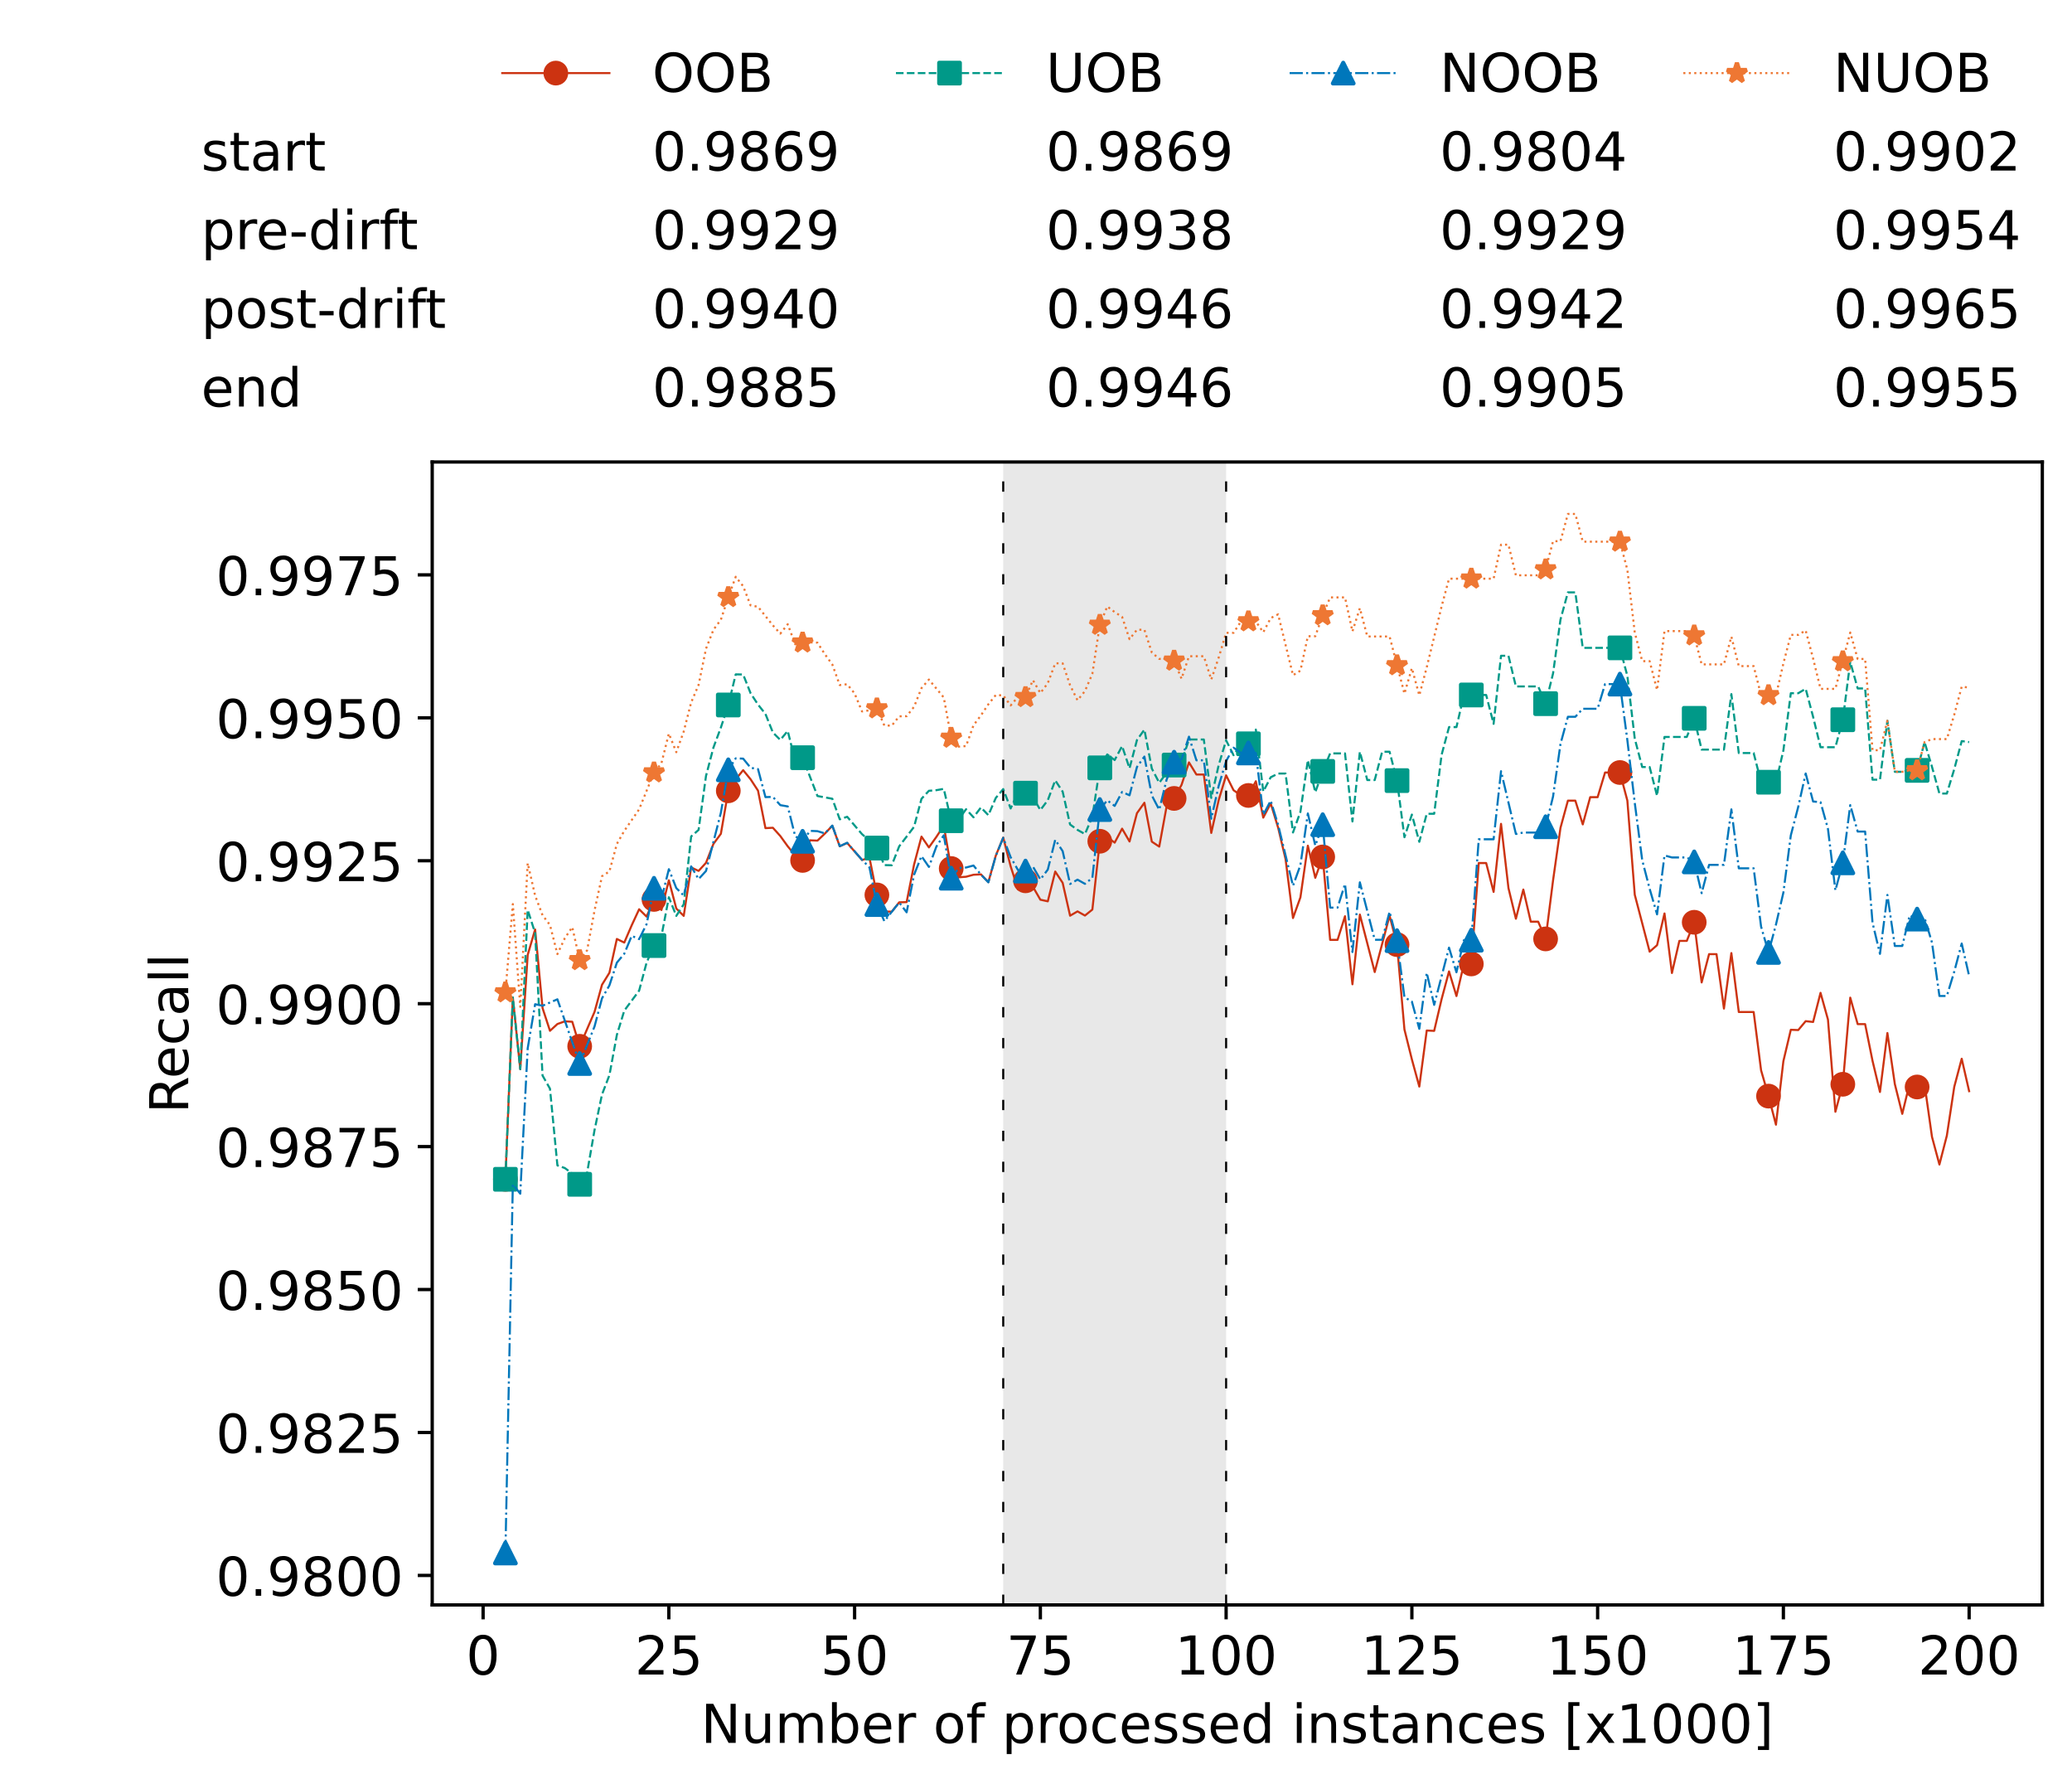 <?xml version="1.0" encoding="utf-8" standalone="no"?>
<!DOCTYPE svg PUBLIC "-//W3C//DTD SVG 1.1//EN"
  "http://www.w3.org/Graphics/SVG/1.1/DTD/svg11.dtd">
<!-- Created with matplotlib (https://matplotlib.org/) -->
<svg height="432.615pt" version="1.1" viewBox="0 0 502.65 432.615" width="502.65pt" xmlns="http://www.w3.org/2000/svg" xmlns:xlink="http://www.w3.org/1999/xlink">
 <defs>
  <style type="text/css">*{stroke-linecap:butt;stroke-linejoin:round;}</style>
 </defs>
 <g id="figure_1">
  <g id="patch_1">
   <path d="M 0 432.615 
L 502.65 432.615 
L 502.65 0 
L 0 0 
z
" style="fill:#ffffff;"/>
  </g>
  <g id="axes_1">
   <g id="patch_2">
    <path d="M 104.85 389.252 
L 495.45 389.252 
L 495.45 112.052 
L 104.85 112.052 
z
" style="fill:#ffffff;"/>
   </g>
   <g id="patch_3">
    <path clip-path="url(#paaafc26166)" d="M 297.446 389.252 
L 297.446 112.052 
L 243.372 112.052 
L 243.372 389.252 
z
" style="fill:#d3d3d3;opacity:0.5;"/>
   </g>
   <g id="matplotlib.axis_1">
    <g id="xtick_1">
     <g id="line2d_1">
      <defs>
       <path d="M 0 0 
L 0 3.5 
" id="m8462f00af0" style="stroke:#000000;stroke-width:0.8;"/>
      </defs>
      <g>
       <use style="stroke:#000000;stroke-width:0.8;" x="117.197" xlink:href="#m8462f00af0" y="389.252"/>
      </g>
     </g>
     <g id="text_1">
      <!-- 0 -->
      <g transform="translate(113.061 406.13)scale(0.13 -0.13)">
       <defs>
        <path d="M 31.781 66.406 
Q 24.172 66.406 20.328 58.906 
Q 16.5 51.422 16.5 36.375 
Q 16.5 21.391 20.328 13.891 
Q 24.172 6.391 31.781 6.391 
Q 39.453 6.391 43.281 13.891 
Q 47.125 21.391 47.125 36.375 
Q 47.125 51.422 43.281 58.906 
Q 39.453 66.406 31.781 66.406 
z
M 31.781 74.219 
Q 44.047 74.219 50.516 64.516 
Q 56.984 54.828 56.984 36.375 
Q 56.984 17.969 50.516 8.266 
Q 44.047 -1.422 31.781 -1.422 
Q 19.531 -1.422 13.062 8.266 
Q 6.594 17.969 6.594 36.375 
Q 6.594 54.828 13.062 64.516 
Q 19.531 74.219 31.781 74.219 
z
" id="DejaVuSans-48"/>
       </defs>
       <use xlink:href="#DejaVuSans-48"/>
      </g>
     </g>
    </g>
    <g id="xtick_2">
     <g id="line2d_2">
      <g>
       <use style="stroke:#000000;stroke-width:0.8;" x="162.259" xlink:href="#m8462f00af0" y="389.252"/>
      </g>
     </g>
     <g id="text_2">
      <!-- 25 -->
      <g transform="translate(153.988 406.13)scale(0.13 -0.13)">
       <defs>
        <path d="M 19.188 8.297 
L 53.609 8.297 
L 53.609 0 
L 7.328 0 
L 7.328 8.297 
Q 12.938 14.109 22.625 23.891 
Q 32.328 33.688 34.812 36.531 
Q 39.547 41.844 41.422 45.531 
Q 43.312 49.219 43.312 52.781 
Q 43.312 58.594 39.234 62.25 
Q 35.156 65.922 28.609 65.922 
Q 23.969 65.922 18.812 64.312 
Q 13.672 62.703 7.812 59.422 
L 7.812 69.391 
Q 13.766 71.781 18.938 73 
Q 24.125 74.219 28.422 74.219 
Q 39.75 74.219 46.484 68.547 
Q 53.219 62.891 53.219 53.422 
Q 53.219 48.922 51.531 44.891 
Q 49.859 40.875 45.406 35.406 
Q 44.188 33.984 37.641 27.219 
Q 31.109 20.453 19.188 8.297 
z
" id="DejaVuSans-50"/>
        <path d="M 10.797 72.906 
L 49.516 72.906 
L 49.516 64.594 
L 19.828 64.594 
L 19.828 46.734 
Q 21.969 47.469 24.109 47.828 
Q 26.266 48.188 28.422 48.188 
Q 40.625 48.188 47.75 41.5 
Q 54.891 34.812 54.891 23.391 
Q 54.891 11.625 47.562 5.094 
Q 40.234 -1.422 26.906 -1.422 
Q 22.312 -1.422 17.547 -0.641 
Q 12.797 0.141 7.719 1.703 
L 7.719 11.625 
Q 12.109 9.234 16.797 8.062 
Q 21.484 6.891 26.703 6.891 
Q 35.156 6.891 40.078 11.328 
Q 45.016 15.766 45.016 23.391 
Q 45.016 31 40.078 35.438 
Q 35.156 39.891 26.703 39.891 
Q 22.75 39.891 18.812 39.016 
Q 14.891 38.141 10.797 36.281 
z
" id="DejaVuSans-53"/>
       </defs>
       <use xlink:href="#DejaVuSans-50"/>
       <use x="63.623" xlink:href="#DejaVuSans-53"/>
      </g>
     </g>
    </g>
    <g id="xtick_3">
     <g id="line2d_3">
      <g>
       <use style="stroke:#000000;stroke-width:0.8;" x="207.322" xlink:href="#m8462f00af0" y="389.252"/>
      </g>
     </g>
     <g id="text_3">
      <!-- 50 -->
      <g transform="translate(199.05 406.13)scale(0.13 -0.13)">
       <use xlink:href="#DejaVuSans-53"/>
       <use x="63.623" xlink:href="#DejaVuSans-48"/>
      </g>
     </g>
    </g>
    <g id="xtick_4">
     <g id="line2d_4">
      <g>
       <use style="stroke:#000000;stroke-width:0.8;" x="252.384" xlink:href="#m8462f00af0" y="389.252"/>
      </g>
     </g>
     <g id="text_4">
      <!-- 75 -->
      <g transform="translate(244.113 406.13)scale(0.13 -0.13)">
       <defs>
        <path d="M 8.203 72.906 
L 55.078 72.906 
L 55.078 68.703 
L 28.609 0 
L 18.312 0 
L 43.219 64.594 
L 8.203 64.594 
z
" id="DejaVuSans-55"/>
       </defs>
       <use xlink:href="#DejaVuSans-55"/>
       <use x="63.623" xlink:href="#DejaVuSans-53"/>
      </g>
     </g>
    </g>
    <g id="xtick_5">
     <g id="line2d_5">
      <g>
       <use style="stroke:#000000;stroke-width:0.8;" x="297.446" xlink:href="#m8462f00af0" y="389.252"/>
      </g>
     </g>
     <g id="text_5">
      <!-- 100 -->
      <g transform="translate(285.039 406.13)scale(0.13 -0.13)">
       <defs>
        <path d="M 12.406 8.297 
L 28.516 8.297 
L 28.516 63.922 
L 10.984 60.406 
L 10.984 69.391 
L 28.422 72.906 
L 38.281 72.906 
L 38.281 8.297 
L 54.391 8.297 
L 54.391 0 
L 12.406 0 
z
" id="DejaVuSans-49"/>
       </defs>
       <use xlink:href="#DejaVuSans-49"/>
       <use x="63.623" xlink:href="#DejaVuSans-48"/>
       <use x="127.246" xlink:href="#DejaVuSans-48"/>
      </g>
     </g>
    </g>
    <g id="xtick_6">
     <g id="line2d_6">
      <g>
       <use style="stroke:#000000;stroke-width:0.8;" x="342.509" xlink:href="#m8462f00af0" y="389.252"/>
      </g>
     </g>
     <g id="text_6">
      <!-- 125 -->
      <g transform="translate(330.102 406.13)scale(0.13 -0.13)">
       <use xlink:href="#DejaVuSans-49"/>
       <use x="63.623" xlink:href="#DejaVuSans-50"/>
       <use x="127.246" xlink:href="#DejaVuSans-53"/>
      </g>
     </g>
    </g>
    <g id="xtick_7">
     <g id="line2d_7">
      <g>
       <use style="stroke:#000000;stroke-width:0.8;" x="387.571" xlink:href="#m8462f00af0" y="389.252"/>
      </g>
     </g>
     <g id="text_7">
      <!-- 150 -->
      <g transform="translate(375.164 406.13)scale(0.13 -0.13)">
       <use xlink:href="#DejaVuSans-49"/>
       <use x="63.623" xlink:href="#DejaVuSans-53"/>
       <use x="127.246" xlink:href="#DejaVuSans-48"/>
      </g>
     </g>
    </g>
    <g id="xtick_8">
     <g id="line2d_8">
      <g>
       <use style="stroke:#000000;stroke-width:0.8;" x="432.633" xlink:href="#m8462f00af0" y="389.252"/>
      </g>
     </g>
     <g id="text_8">
      <!-- 175 -->
      <g transform="translate(420.226 406.13)scale(0.13 -0.13)">
       <use xlink:href="#DejaVuSans-49"/>
       <use x="63.623" xlink:href="#DejaVuSans-55"/>
       <use x="127.246" xlink:href="#DejaVuSans-53"/>
      </g>
     </g>
    </g>
    <g id="xtick_9">
     <g id="line2d_9">
      <g>
       <use style="stroke:#000000;stroke-width:0.8;" x="477.695" xlink:href="#m8462f00af0" y="389.252"/>
      </g>
     </g>
     <g id="text_9">
      <!-- 200 -->
      <g transform="translate(465.289 406.13)scale(0.13 -0.13)">
       <use xlink:href="#DejaVuSans-50"/>
       <use x="63.623" xlink:href="#DejaVuSans-48"/>
       <use x="127.246" xlink:href="#DejaVuSans-48"/>
      </g>
     </g>
    </g>
    <g id="text_10">
     <!-- Number of processed instances [x1000] -->
     <g transform="translate(170.025 422.711)scale(0.13 -0.13)">
      <defs>
       <path d="M 9.812 72.906 
L 23.094 72.906 
L 55.422 11.922 
L 55.422 72.906 
L 64.984 72.906 
L 64.984 0 
L 51.703 0 
L 19.391 60.984 
L 19.391 0 
L 9.812 0 
z
" id="DejaVuSans-78"/>
       <path d="M 8.5 21.578 
L 8.5 54.688 
L 17.484 54.688 
L 17.484 21.922 
Q 17.484 14.156 20.5 10.266 
Q 23.531 6.391 29.594 6.391 
Q 36.859 6.391 41.078 11.031 
Q 45.312 15.672 45.312 23.688 
L 45.312 54.688 
L 54.297 54.688 
L 54.297 0 
L 45.312 0 
L 45.312 8.406 
Q 42.047 3.422 37.719 1 
Q 33.406 -1.422 27.688 -1.422 
Q 18.266 -1.422 13.375 4.438 
Q 8.5 10.297 8.5 21.578 
z
M 31.109 56 
z
" id="DejaVuSans-117"/>
       <path d="M 52 44.188 
Q 55.375 50.25 60.062 53.125 
Q 64.75 56 71.094 56 
Q 79.641 56 84.281 50.016 
Q 88.922 44.047 88.922 33.016 
L 88.922 0 
L 79.891 0 
L 79.891 32.719 
Q 79.891 40.578 77.094 44.375 
Q 74.312 48.188 68.609 48.188 
Q 61.625 48.188 57.562 43.547 
Q 53.516 38.922 53.516 30.906 
L 53.516 0 
L 44.484 0 
L 44.484 32.719 
Q 44.484 40.625 41.703 44.406 
Q 38.922 48.188 33.109 48.188 
Q 26.219 48.188 22.156 43.531 
Q 18.109 38.875 18.109 30.906 
L 18.109 0 
L 9.078 0 
L 9.078 54.688 
L 18.109 54.688 
L 18.109 46.188 
Q 21.188 51.219 25.484 53.609 
Q 29.781 56 35.688 56 
Q 41.656 56 45.828 52.969 
Q 50 49.953 52 44.188 
z
" id="DejaVuSans-109"/>
       <path d="M 48.688 27.297 
Q 48.688 37.203 44.609 42.844 
Q 40.531 48.484 33.406 48.484 
Q 26.266 48.484 22.188 42.844 
Q 18.109 37.203 18.109 27.297 
Q 18.109 17.391 22.188 11.75 
Q 26.266 6.109 33.406 6.109 
Q 40.531 6.109 44.609 11.75 
Q 48.688 17.391 48.688 27.297 
z
M 18.109 46.391 
Q 20.953 51.266 25.266 53.625 
Q 29.594 56 35.594 56 
Q 45.562 56 51.781 48.094 
Q 58.016 40.188 58.016 27.297 
Q 58.016 14.406 51.781 6.484 
Q 45.562 -1.422 35.594 -1.422 
Q 29.594 -1.422 25.266 0.953 
Q 20.953 3.328 18.109 8.203 
L 18.109 0 
L 9.078 0 
L 9.078 75.984 
L 18.109 75.984 
z
" id="DejaVuSans-98"/>
       <path d="M 56.203 29.594 
L 56.203 25.203 
L 14.891 25.203 
Q 15.484 15.922 20.484 11.062 
Q 25.484 6.203 34.422 6.203 
Q 39.594 6.203 44.453 7.469 
Q 49.312 8.734 54.109 11.281 
L 54.109 2.781 
Q 49.266 0.734 44.188 -0.344 
Q 39.109 -1.422 33.891 -1.422 
Q 20.797 -1.422 13.156 6.188 
Q 5.516 13.812 5.516 26.812 
Q 5.516 40.234 12.766 48.109 
Q 20.016 56 32.328 56 
Q 43.359 56 49.781 48.891 
Q 56.203 41.797 56.203 29.594 
z
M 47.219 32.234 
Q 47.125 39.594 43.094 43.984 
Q 39.062 48.391 32.422 48.391 
Q 24.906 48.391 20.391 44.141 
Q 15.875 39.891 15.188 32.172 
z
" id="DejaVuSans-101"/>
       <path d="M 41.109 46.297 
Q 39.594 47.172 37.812 47.578 
Q 36.031 48 33.891 48 
Q 26.266 48 22.188 43.047 
Q 18.109 38.094 18.109 28.812 
L 18.109 0 
L 9.078 0 
L 9.078 54.688 
L 18.109 54.688 
L 18.109 46.188 
Q 20.953 51.172 25.484 53.578 
Q 30.031 56 36.531 56 
Q 37.453 56 38.578 55.875 
Q 39.703 55.766 41.062 55.516 
z
" id="DejaVuSans-114"/>
       <path id="DejaVuSans-32"/>
       <path d="M 30.609 48.391 
Q 23.391 48.391 19.188 42.75 
Q 14.984 37.109 14.984 27.297 
Q 14.984 17.484 19.156 11.844 
Q 23.344 6.203 30.609 6.203 
Q 37.797 6.203 41.984 11.859 
Q 46.188 17.531 46.188 27.297 
Q 46.188 37.016 41.984 42.703 
Q 37.797 48.391 30.609 48.391 
z
M 30.609 56 
Q 42.328 56 49.016 48.375 
Q 55.719 40.766 55.719 27.297 
Q 55.719 13.875 49.016 6.219 
Q 42.328 -1.422 30.609 -1.422 
Q 18.844 -1.422 12.172 6.219 
Q 5.516 13.875 5.516 27.297 
Q 5.516 40.766 12.172 48.375 
Q 18.844 56 30.609 56 
z
" id="DejaVuSans-111"/>
       <path d="M 37.109 75.984 
L 37.109 68.5 
L 28.516 68.5 
Q 23.688 68.5 21.797 66.547 
Q 19.922 64.594 19.922 59.516 
L 19.922 54.688 
L 34.719 54.688 
L 34.719 47.703 
L 19.922 47.703 
L 19.922 0 
L 10.891 0 
L 10.891 47.703 
L 2.297 47.703 
L 2.297 54.688 
L 10.891 54.688 
L 10.891 58.5 
Q 10.891 67.625 15.141 71.797 
Q 19.391 75.984 28.609 75.984 
z
" id="DejaVuSans-102"/>
       <path d="M 18.109 8.203 
L 18.109 -20.797 
L 9.078 -20.797 
L 9.078 54.688 
L 18.109 54.688 
L 18.109 46.391 
Q 20.953 51.266 25.266 53.625 
Q 29.594 56 35.594 56 
Q 45.562 56 51.781 48.094 
Q 58.016 40.188 58.016 27.297 
Q 58.016 14.406 51.781 6.484 
Q 45.562 -1.422 35.594 -1.422 
Q 29.594 -1.422 25.266 0.953 
Q 20.953 3.328 18.109 8.203 
z
M 48.688 27.297 
Q 48.688 37.203 44.609 42.844 
Q 40.531 48.484 33.406 48.484 
Q 26.266 48.484 22.188 42.844 
Q 18.109 37.203 18.109 27.297 
Q 18.109 17.391 22.188 11.75 
Q 26.266 6.109 33.406 6.109 
Q 40.531 6.109 44.609 11.75 
Q 48.688 17.391 48.688 27.297 
z
" id="DejaVuSans-112"/>
       <path d="M 48.781 52.594 
L 48.781 44.188 
Q 44.969 46.297 41.141 47.344 
Q 37.312 48.391 33.406 48.391 
Q 24.656 48.391 19.812 42.844 
Q 14.984 37.312 14.984 27.297 
Q 14.984 17.281 19.812 11.734 
Q 24.656 6.203 33.406 6.203 
Q 37.312 6.203 41.141 7.25 
Q 44.969 8.297 48.781 10.406 
L 48.781 2.094 
Q 45.016 0.344 40.984 -0.531 
Q 36.969 -1.422 32.422 -1.422 
Q 20.062 -1.422 12.781 6.344 
Q 5.516 14.109 5.516 27.297 
Q 5.516 40.672 12.859 48.328 
Q 20.219 56 33.016 56 
Q 37.156 56 41.109 55.141 
Q 45.062 54.297 48.781 52.594 
z
" id="DejaVuSans-99"/>
       <path d="M 44.281 53.078 
L 44.281 44.578 
Q 40.484 46.531 36.375 47.5 
Q 32.281 48.484 27.875 48.484 
Q 21.188 48.484 17.844 46.438 
Q 14.5 44.391 14.5 40.281 
Q 14.5 37.156 16.891 35.375 
Q 19.281 33.594 26.516 31.984 
L 29.594 31.297 
Q 39.156 29.25 43.188 25.516 
Q 47.219 21.781 47.219 15.094 
Q 47.219 7.469 41.188 3.016 
Q 35.156 -1.422 24.609 -1.422 
Q 20.219 -1.422 15.453 -0.562 
Q 10.688 0.297 5.422 2 
L 5.422 11.281 
Q 10.406 8.688 15.234 7.391 
Q 20.062 6.109 24.812 6.109 
Q 31.156 6.109 34.562 8.281 
Q 37.984 10.453 37.984 14.406 
Q 37.984 18.062 35.516 20.016 
Q 33.062 21.969 24.703 23.781 
L 21.578 24.516 
Q 13.234 26.266 9.516 29.906 
Q 5.812 33.547 5.812 39.891 
Q 5.812 47.609 11.281 51.797 
Q 16.75 56 26.812 56 
Q 31.781 56 36.172 55.266 
Q 40.578 54.547 44.281 53.078 
z
" id="DejaVuSans-115"/>
       <path d="M 45.406 46.391 
L 45.406 75.984 
L 54.391 75.984 
L 54.391 0 
L 45.406 0 
L 45.406 8.203 
Q 42.578 3.328 38.25 0.953 
Q 33.938 -1.422 27.875 -1.422 
Q 17.969 -1.422 11.734 6.484 
Q 5.516 14.406 5.516 27.297 
Q 5.516 40.188 11.734 48.094 
Q 17.969 56 27.875 56 
Q 33.938 56 38.25 53.625 
Q 42.578 51.266 45.406 46.391 
z
M 14.797 27.297 
Q 14.797 17.391 18.875 11.75 
Q 22.953 6.109 30.078 6.109 
Q 37.203 6.109 41.297 11.75 
Q 45.406 17.391 45.406 27.297 
Q 45.406 37.203 41.297 42.844 
Q 37.203 48.484 30.078 48.484 
Q 22.953 48.484 18.875 42.844 
Q 14.797 37.203 14.797 27.297 
z
" id="DejaVuSans-100"/>
       <path d="M 9.422 54.688 
L 18.406 54.688 
L 18.406 0 
L 9.422 0 
z
M 9.422 75.984 
L 18.406 75.984 
L 18.406 64.594 
L 9.422 64.594 
z
" id="DejaVuSans-105"/>
       <path d="M 54.891 33.016 
L 54.891 0 
L 45.906 0 
L 45.906 32.719 
Q 45.906 40.484 42.875 44.328 
Q 39.844 48.188 33.797 48.188 
Q 26.516 48.188 22.312 43.547 
Q 18.109 38.922 18.109 30.906 
L 18.109 0 
L 9.078 0 
L 9.078 54.688 
L 18.109 54.688 
L 18.109 46.188 
Q 21.344 51.125 25.703 53.562 
Q 30.078 56 35.797 56 
Q 45.219 56 50.047 50.172 
Q 54.891 44.344 54.891 33.016 
z
" id="DejaVuSans-110"/>
       <path d="M 18.312 70.219 
L 18.312 54.688 
L 36.812 54.688 
L 36.812 47.703 
L 18.312 47.703 
L 18.312 18.016 
Q 18.312 11.328 20.141 9.422 
Q 21.969 7.516 27.594 7.516 
L 36.812 7.516 
L 36.812 0 
L 27.594 0 
Q 17.188 0 13.234 3.875 
Q 9.281 7.766 9.281 18.016 
L 9.281 47.703 
L 2.688 47.703 
L 2.688 54.688 
L 9.281 54.688 
L 9.281 70.219 
z
" id="DejaVuSans-116"/>
       <path d="M 34.281 27.484 
Q 23.391 27.484 19.188 25 
Q 14.984 22.516 14.984 16.5 
Q 14.984 11.719 18.141 8.906 
Q 21.297 6.109 26.703 6.109 
Q 34.188 6.109 38.703 11.406 
Q 43.219 16.703 43.219 25.484 
L 43.219 27.484 
z
M 52.203 31.203 
L 52.203 0 
L 43.219 0 
L 43.219 8.297 
Q 40.141 3.328 35.547 0.953 
Q 30.953 -1.422 24.312 -1.422 
Q 15.922 -1.422 10.953 3.297 
Q 6 8.016 6 15.922 
Q 6 25.141 12.172 29.828 
Q 18.359 34.516 30.609 34.516 
L 43.219 34.516 
L 43.219 35.406 
Q 43.219 41.609 39.141 45 
Q 35.062 48.391 27.688 48.391 
Q 23 48.391 18.547 47.266 
Q 14.109 46.141 10.016 43.891 
L 10.016 52.203 
Q 14.938 54.109 19.578 55.047 
Q 24.219 56 28.609 56 
Q 40.484 56 46.344 49.844 
Q 52.203 43.703 52.203 31.203 
z
" id="DejaVuSans-97"/>
       <path d="M 8.594 75.984 
L 29.297 75.984 
L 29.297 69 
L 17.578 69 
L 17.578 -6.203 
L 29.297 -6.203 
L 29.297 -13.188 
L 8.594 -13.188 
z
" id="DejaVuSans-91"/>
       <path d="M 54.891 54.688 
L 35.109 28.078 
L 55.906 0 
L 45.312 0 
L 29.391 21.484 
L 13.484 0 
L 2.875 0 
L 24.125 28.609 
L 4.688 54.688 
L 15.281 54.688 
L 29.781 35.203 
L 44.281 54.688 
z
" id="DejaVuSans-120"/>
       <path d="M 30.422 75.984 
L 30.422 -13.188 
L 9.719 -13.188 
L 9.719 -6.203 
L 21.391 -6.203 
L 21.391 69 
L 9.719 69 
L 9.719 75.984 
z
" id="DejaVuSans-93"/>
      </defs>
      <use xlink:href="#DejaVuSans-78"/>
      <use x="74.805" xlink:href="#DejaVuSans-117"/>
      <use x="138.184" xlink:href="#DejaVuSans-109"/>
      <use x="235.596" xlink:href="#DejaVuSans-98"/>
      <use x="299.072" xlink:href="#DejaVuSans-101"/>
      <use x="360.596" xlink:href="#DejaVuSans-114"/>
      <use x="401.709" xlink:href="#DejaVuSans-32"/>
      <use x="433.496" xlink:href="#DejaVuSans-111"/>
      <use x="494.678" xlink:href="#DejaVuSans-102"/>
      <use x="529.883" xlink:href="#DejaVuSans-32"/>
      <use x="561.67" xlink:href="#DejaVuSans-112"/>
      <use x="625.146" xlink:href="#DejaVuSans-114"/>
      <use x="664.01" xlink:href="#DejaVuSans-111"/>
      <use x="725.191" xlink:href="#DejaVuSans-99"/>
      <use x="780.172" xlink:href="#DejaVuSans-101"/>
      <use x="841.695" xlink:href="#DejaVuSans-115"/>
      <use x="893.795" xlink:href="#DejaVuSans-115"/>
      <use x="945.895" xlink:href="#DejaVuSans-101"/>
      <use x="1007.418" xlink:href="#DejaVuSans-100"/>
      <use x="1070.895" xlink:href="#DejaVuSans-32"/>
      <use x="1102.682" xlink:href="#DejaVuSans-105"/>
      <use x="1130.465" xlink:href="#DejaVuSans-110"/>
      <use x="1193.844" xlink:href="#DejaVuSans-115"/>
      <use x="1245.943" xlink:href="#DejaVuSans-116"/>
      <use x="1285.152" xlink:href="#DejaVuSans-97"/>
      <use x="1346.432" xlink:href="#DejaVuSans-110"/>
      <use x="1409.811" xlink:href="#DejaVuSans-99"/>
      <use x="1464.791" xlink:href="#DejaVuSans-101"/>
      <use x="1526.314" xlink:href="#DejaVuSans-115"/>
      <use x="1578.414" xlink:href="#DejaVuSans-32"/>
      <use x="1610.201" xlink:href="#DejaVuSans-91"/>
      <use x="1649.215" xlink:href="#DejaVuSans-120"/>
      <use x="1708.395" xlink:href="#DejaVuSans-49"/>
      <use x="1772.018" xlink:href="#DejaVuSans-48"/>
      <use x="1835.641" xlink:href="#DejaVuSans-48"/>
      <use x="1899.264" xlink:href="#DejaVuSans-48"/>
      <use x="1962.887" xlink:href="#DejaVuSans-93"/>
     </g>
    </g>
   </g>
   <g id="matplotlib.axis_2">
    <g id="ytick_1">
     <g id="line2d_10">
      <defs>
       <path d="M 0 0 
L -3.5 0 
" id="m8b47024acc" style="stroke:#000000;stroke-width:0.8;"/>
      </defs>
      <g>
       <use style="stroke:#000000;stroke-width:0.8;" x="104.85" xlink:href="#m8b47024acc" y="382.09"/>
      </g>
     </g>
     <g id="text_11">
      <!-- 0.9800 -->
      <g transform="translate(52.362 387.029)scale(0.13 -0.13)">
       <defs>
        <path d="M 10.688 12.406 
L 21 12.406 
L 21 0 
L 10.688 0 
z
" id="DejaVuSans-46"/>
        <path d="M 10.984 1.516 
L 10.984 10.5 
Q 14.703 8.734 18.5 7.812 
Q 22.312 6.891 25.984 6.891 
Q 35.75 6.891 40.891 13.453 
Q 46.047 20.016 46.781 33.406 
Q 43.953 29.203 39.594 26.953 
Q 35.25 24.703 29.984 24.703 
Q 19.047 24.703 12.672 31.312 
Q 6.297 37.938 6.297 49.422 
Q 6.297 60.641 12.938 67.422 
Q 19.578 74.219 30.609 74.219 
Q 43.266 74.219 49.922 64.516 
Q 56.594 54.828 56.594 36.375 
Q 56.594 19.141 48.406 8.859 
Q 40.234 -1.422 26.422 -1.422 
Q 22.703 -1.422 18.891 -0.688 
Q 15.094 0.047 10.984 1.516 
z
M 30.609 32.422 
Q 37.25 32.422 41.125 36.953 
Q 45.016 41.5 45.016 49.422 
Q 45.016 57.281 41.125 61.844 
Q 37.25 66.406 30.609 66.406 
Q 23.969 66.406 20.094 61.844 
Q 16.219 57.281 16.219 49.422 
Q 16.219 41.5 20.094 36.953 
Q 23.969 32.422 30.609 32.422 
z
" id="DejaVuSans-57"/>
        <path d="M 31.781 34.625 
Q 24.75 34.625 20.719 30.859 
Q 16.703 27.094 16.703 20.516 
Q 16.703 13.922 20.719 10.156 
Q 24.75 6.391 31.781 6.391 
Q 38.812 6.391 42.859 10.172 
Q 46.922 13.969 46.922 20.516 
Q 46.922 27.094 42.891 30.859 
Q 38.875 34.625 31.781 34.625 
z
M 21.922 38.812 
Q 15.578 40.375 12.031 44.719 
Q 8.5 49.078 8.5 55.328 
Q 8.5 64.062 14.719 69.141 
Q 20.953 74.219 31.781 74.219 
Q 42.672 74.219 48.875 69.141 
Q 55.078 64.062 55.078 55.328 
Q 55.078 49.078 51.531 44.719 
Q 48 40.375 41.703 38.812 
Q 48.828 37.156 52.797 32.312 
Q 56.781 27.484 56.781 20.516 
Q 56.781 9.906 50.312 4.234 
Q 43.844 -1.422 31.781 -1.422 
Q 19.734 -1.422 13.25 4.234 
Q 6.781 9.906 6.781 20.516 
Q 6.781 27.484 10.781 32.312 
Q 14.797 37.156 21.922 38.812 
z
M 18.312 54.391 
Q 18.312 48.734 21.844 45.562 
Q 25.391 42.391 31.781 42.391 
Q 38.141 42.391 41.719 45.562 
Q 45.312 48.734 45.312 54.391 
Q 45.312 60.062 41.719 63.234 
Q 38.141 66.406 31.781 66.406 
Q 25.391 66.406 21.844 63.234 
Q 18.312 60.062 18.312 54.391 
z
" id="DejaVuSans-56"/>
       </defs>
       <use xlink:href="#DejaVuSans-48"/>
       <use x="63.623" xlink:href="#DejaVuSans-46"/>
       <use x="95.41" xlink:href="#DejaVuSans-57"/>
       <use x="159.033" xlink:href="#DejaVuSans-56"/>
       <use x="222.656" xlink:href="#DejaVuSans-48"/>
       <use x="286.279" xlink:href="#DejaVuSans-48"/>
      </g>
     </g>
    </g>
    <g id="ytick_2">
     <g id="line2d_11">
      <g>
       <use style="stroke:#000000;stroke-width:0.8;" x="104.85" xlink:href="#m8b47024acc" y="347.424"/>
      </g>
     </g>
     <g id="text_12">
      <!-- 0.9825 -->
      <g transform="translate(52.362 352.363)scale(0.13 -0.13)">
       <use xlink:href="#DejaVuSans-48"/>
       <use x="63.623" xlink:href="#DejaVuSans-46"/>
       <use x="95.41" xlink:href="#DejaVuSans-57"/>
       <use x="159.033" xlink:href="#DejaVuSans-56"/>
       <use x="222.656" xlink:href="#DejaVuSans-50"/>
       <use x="286.279" xlink:href="#DejaVuSans-53"/>
      </g>
     </g>
    </g>
    <g id="ytick_3">
     <g id="line2d_12">
      <g>
       <use style="stroke:#000000;stroke-width:0.8;" x="104.85" xlink:href="#m8b47024acc" y="312.759"/>
      </g>
     </g>
     <g id="text_13">
      <!-- 0.9850 -->
      <g transform="translate(52.362 317.698)scale(0.13 -0.13)">
       <use xlink:href="#DejaVuSans-48"/>
       <use x="63.623" xlink:href="#DejaVuSans-46"/>
       <use x="95.41" xlink:href="#DejaVuSans-57"/>
       <use x="159.033" xlink:href="#DejaVuSans-56"/>
       <use x="222.656" xlink:href="#DejaVuSans-53"/>
       <use x="286.279" xlink:href="#DejaVuSans-48"/>
      </g>
     </g>
    </g>
    <g id="ytick_4">
     <g id="line2d_13">
      <g>
       <use style="stroke:#000000;stroke-width:0.8;" x="104.85" xlink:href="#m8b47024acc" y="278.093"/>
      </g>
     </g>
     <g id="text_14">
      <!-- 0.9875 -->
      <g transform="translate(52.362 283.032)scale(0.13 -0.13)">
       <use xlink:href="#DejaVuSans-48"/>
       <use x="63.623" xlink:href="#DejaVuSans-46"/>
       <use x="95.41" xlink:href="#DejaVuSans-57"/>
       <use x="159.033" xlink:href="#DejaVuSans-56"/>
       <use x="222.656" xlink:href="#DejaVuSans-55"/>
       <use x="286.279" xlink:href="#DejaVuSans-53"/>
      </g>
     </g>
    </g>
    <g id="ytick_5">
     <g id="line2d_14">
      <g>
       <use style="stroke:#000000;stroke-width:0.8;" x="104.85" xlink:href="#m8b47024acc" y="243.428"/>
      </g>
     </g>
     <g id="text_15">
      <!-- 0.9900 -->
      <g transform="translate(52.362 248.367)scale(0.13 -0.13)">
       <use xlink:href="#DejaVuSans-48"/>
       <use x="63.623" xlink:href="#DejaVuSans-46"/>
       <use x="95.41" xlink:href="#DejaVuSans-57"/>
       <use x="159.033" xlink:href="#DejaVuSans-57"/>
       <use x="222.656" xlink:href="#DejaVuSans-48"/>
       <use x="286.279" xlink:href="#DejaVuSans-48"/>
      </g>
     </g>
    </g>
    <g id="ytick_6">
     <g id="line2d_15">
      <g>
       <use style="stroke:#000000;stroke-width:0.8;" x="104.85" xlink:href="#m8b47024acc" y="208.762"/>
      </g>
     </g>
     <g id="text_16">
      <!-- 0.9925 -->
      <g transform="translate(52.362 213.701)scale(0.13 -0.13)">
       <use xlink:href="#DejaVuSans-48"/>
       <use x="63.623" xlink:href="#DejaVuSans-46"/>
       <use x="95.41" xlink:href="#DejaVuSans-57"/>
       <use x="159.033" xlink:href="#DejaVuSans-57"/>
       <use x="222.656" xlink:href="#DejaVuSans-50"/>
       <use x="286.279" xlink:href="#DejaVuSans-53"/>
      </g>
     </g>
    </g>
    <g id="ytick_7">
     <g id="line2d_16">
      <g>
       <use style="stroke:#000000;stroke-width:0.8;" x="104.85" xlink:href="#m8b47024acc" y="174.097"/>
      </g>
     </g>
     <g id="text_17">
      <!-- 0.9950 -->
      <g transform="translate(52.362 179.036)scale(0.13 -0.13)">
       <use xlink:href="#DejaVuSans-48"/>
       <use x="63.623" xlink:href="#DejaVuSans-46"/>
       <use x="95.41" xlink:href="#DejaVuSans-57"/>
       <use x="159.033" xlink:href="#DejaVuSans-57"/>
       <use x="222.656" xlink:href="#DejaVuSans-53"/>
       <use x="286.279" xlink:href="#DejaVuSans-48"/>
      </g>
     </g>
    </g>
    <g id="ytick_8">
     <g id="line2d_17">
      <g>
       <use style="stroke:#000000;stroke-width:0.8;" x="104.85" xlink:href="#m8b47024acc" y="139.431"/>
      </g>
     </g>
     <g id="text_18">
      <!-- 0.9975 -->
      <g transform="translate(52.362 144.37)scale(0.13 -0.13)">
       <use xlink:href="#DejaVuSans-48"/>
       <use x="63.623" xlink:href="#DejaVuSans-46"/>
       <use x="95.41" xlink:href="#DejaVuSans-57"/>
       <use x="159.033" xlink:href="#DejaVuSans-57"/>
       <use x="222.656" xlink:href="#DejaVuSans-55"/>
       <use x="286.279" xlink:href="#DejaVuSans-53"/>
      </g>
     </g>
    </g>
    <g id="text_19">
     <!-- Recall -->
     <g transform="translate(45.659 270.044)rotate(-90)scale(0.13 -0.13)">
      <defs>
       <path d="M 44.391 34.188 
Q 47.562 33.109 50.562 29.594 
Q 53.562 26.078 56.594 19.922 
L 66.609 0 
L 56 0 
L 46.688 18.703 
Q 43.062 26.031 39.672 28.422 
Q 36.281 30.812 30.422 30.812 
L 19.672 30.812 
L 19.672 0 
L 9.812 0 
L 9.812 72.906 
L 32.078 72.906 
Q 44.578 72.906 50.734 67.672 
Q 56.891 62.453 56.891 51.906 
Q 56.891 45.016 53.688 40.469 
Q 50.484 35.938 44.391 34.188 
z
M 19.672 64.797 
L 19.672 38.922 
L 32.078 38.922 
Q 39.203 38.922 42.844 42.219 
Q 46.484 45.516 46.484 51.906 
Q 46.484 58.297 42.844 61.547 
Q 39.203 64.797 32.078 64.797 
z
" id="DejaVuSans-82"/>
       <path d="M 9.422 75.984 
L 18.406 75.984 
L 18.406 0 
L 9.422 0 
z
" id="DejaVuSans-108"/>
      </defs>
      <use xlink:href="#DejaVuSans-82"/>
      <use x="64.982" xlink:href="#DejaVuSans-101"/>
      <use x="126.506" xlink:href="#DejaVuSans-99"/>
      <use x="181.486" xlink:href="#DejaVuSans-97"/>
      <use x="242.766" xlink:href="#DejaVuSans-108"/>
      <use x="270.549" xlink:href="#DejaVuSans-108"/>
     </g>
    </g>
   </g>
   <g id="line2d_18"/>
   <g id="line2d_19"/>
   <g id="line2d_20"/>
   <g id="line2d_21"/>
   <g id="line2d_22"/>
   <g id="line2d_23">
    <path clip-path="url(#paaafc26166)" d="M 122.605 286.023 
L 124.407 241.925 
L 126.21 259.305 
L 128.012 231.606 
L 129.815 225.43 
L 131.617 244.489 
L 133.419 250.006 
L 135.222 248.358 
L 137.024 247.709 
L 138.827 247.808 
L 140.629 253.76 
L 144.234 245.405 
L 146.037 238.847 
L 147.839 235.931 
L 149.642 227.733 
L 151.444 228.602 
L 153.247 224.416 
L 155.049 220.527 
L 156.852 222.302 
L 158.654 218.139 
L 160.457 220.708 
L 162.259 213.501 
L 164.062 220.348 
L 165.864 222.132 
L 167.667 210.381 
L 169.469 211.228 
L 171.272 209.263 
L 173.074 204.672 
L 174.877 202.223 
L 176.679 191.798 
L 178.482 189.012 
L 180.284 186.791 
L 182.087 189.003 
L 183.889 191.759 
L 185.692 200.851 
L 187.494 200.761 
L 189.297 202.767 
L 191.099 205.26 
L 192.902 207.428 
L 194.704 208.682 
L 196.507 203.802 
L 198.309 203.878 
L 200.112 202.168 
L 201.914 200.271 
L 203.717 205.259 
L 205.519 204.44 
L 209.124 208.576 
L 210.927 208.042 
L 212.729 217.046 
L 214.532 221.07 
L 216.334 221.109 
L 218.137 218.846 
L 219.939 218.796 
L 221.742 209.703 
L 223.544 202.906 
L 225.347 205.526 
L 227.149 202.989 
L 228.952 200.238 
L 230.754 210.648 
L 232.557 212.778 
L 234.359 212.638 
L 236.162 212.156 
L 237.964 212.063 
L 239.767 213.94 
L 241.569 207.524 
L 243.372 203.134 
L 245.174 210.102 
L 246.976 215.721 
L 248.779 213.627 
L 250.581 215.084 
L 252.384 218.209 
L 254.186 218.602 
L 255.989 211.38 
L 257.791 214.121 
L 259.594 222.09 
L 261.396 221.042 
L 263.199 222.053 
L 265.001 220.598 
L 266.804 204.034 
L 268.606 203.01 
L 270.409 204.372 
L 272.211 200.979 
L 274.014 204.091 
L 275.816 197.227 
L 277.619 194.696 
L 279.421 204.129 
L 281.224 205.33 
L 283.026 195.496 
L 284.829 193.646 
L 286.631 190.36 
L 288.434 184.901 
L 290.236 187.846 
L 292.039 187.846 
L 293.841 202.016 
L 295.644 194.047 
L 297.446 188.044 
L 299.249 191.654 
L 301.051 192.926 
L 302.854 192.926 
L 304.656 189.477 
L 306.459 198.302 
L 308.261 194.853 
L 310.064 200.744 
L 311.866 208.362 
L 313.669 222.657 
L 315.471 217.638 
L 317.274 205.108 
L 319.076 212.898 
L 320.879 207.837 
L 322.681 227.947 
L 324.484 227.947 
L 326.286 222.217 
L 328.089 238.724 
L 329.891 221.814 
L 333.496 235.753 
L 337.101 222.092 
L 338.904 229.095 
L 340.706 249.688 
L 342.509 256.93 
L 344.311 263.532 
L 346.114 249.938 
L 347.916 250.023 
L 349.719 242.331 
L 351.521 235.6 
L 353.324 241.576 
L 355.126 233.786 
L 356.928 233.786 
L 358.731 209.317 
L 360.533 209.317 
L 362.336 216.32 
L 364.138 199.812 
L 365.941 215.392 
L 367.743 222.823 
L 369.546 215.748 
L 371.348 223.538 
L 373.151 223.538 
L 374.953 227.718 
L 376.756 213.544 
L 378.558 200.786 
L 380.361 194.183 
L 382.163 194.183 
L 383.966 199.942 
L 385.768 193.339 
L 387.571 193.339 
L 389.373 187.362 
L 392.978 187.362 
L 394.781 194.16 
L 396.583 217.016 
L 400.188 230.812 
L 401.991 229.238 
L 403.793 221.546 
L 405.596 235.99 
L 407.398 228.2 
L 409.201 228.2 
L 411.003 223.684 
L 412.806 238.274 
L 414.608 231.41 
L 416.411 231.41 
L 418.213 244.616 
L 420.016 231.153 
L 421.818 245.448 
L 425.423 245.448 
L 427.226 259.598 
L 429.028 265.844 
L 430.831 272.775 
L 432.633 257.374 
L 434.436 249.754 
L 436.238 249.824 
L 438.041 247.669 
L 439.843 247.863 
L 441.646 240.795 
L 443.448 247.274 
L 445.251 269.639 
L 447.053 262.973 
L 448.856 241.963 
L 450.658 248.383 
L 452.461 248.383 
L 454.263 257.304 
L 456.066 264.84 
L 457.868 250.545 
L 459.671 262.925 
L 461.473 270.147 
L 463.276 262.729 
L 465.078 263.631 
L 466.881 262.983 
L 468.683 275.722 
L 470.485 282.435 
L 472.288 275.432 
L 474.09 263.58 
L 475.893 256.783 
L 477.695 264.645 
L 477.695 264.645 
" style="fill:none;stroke:#cc3311;stroke-linecap:square;stroke-width:0.5;"/>
    <defs>
     <path d="M 0 2.5 
C 0.663 2.5 1.299 2.237 1.768 1.768 
C 2.237 1.299 2.5 0.663 2.5 0 
C 2.5 -0.663 2.237 -1.299 1.768 -1.768 
C 1.299 -2.237 0.663 -2.5 0 -2.5 
C -0.663 -2.5 -1.299 -2.237 -1.768 -1.768 
C -2.237 -1.299 -2.5 -0.663 -2.5 0 
C -2.5 0.663 -2.237 1.299 -1.768 1.768 
C -1.299 2.237 -0.663 2.5 0 2.5 
z
" id="ma570f98c92" style="stroke:#cc3311;"/>
    </defs>
    <g clip-path="url(#paaafc26166)">
     <use style="fill:#cc3311;stroke:#cc3311;" x="122.605" xlink:href="#ma570f98c92" y="286.023"/>
     <use style="fill:#cc3311;stroke:#cc3311;" x="140.629" xlink:href="#ma570f98c92" y="253.76"/>
     <use style="fill:#cc3311;stroke:#cc3311;" x="158.654" xlink:href="#ma570f98c92" y="218.139"/>
     <use style="fill:#cc3311;stroke:#cc3311;" x="176.679" xlink:href="#ma570f98c92" y="191.798"/>
     <use style="fill:#cc3311;stroke:#cc3311;" x="194.704" xlink:href="#ma570f98c92" y="208.682"/>
     <use style="fill:#cc3311;stroke:#cc3311;" x="212.729" xlink:href="#ma570f98c92" y="217.046"/>
     <use style="fill:#cc3311;stroke:#cc3311;" x="230.754" xlink:href="#ma570f98c92" y="210.648"/>
     <use style="fill:#cc3311;stroke:#cc3311;" x="248.779" xlink:href="#ma570f98c92" y="213.627"/>
     <use style="fill:#cc3311;stroke:#cc3311;" x="266.804" xlink:href="#ma570f98c92" y="204.034"/>
     <use style="fill:#cc3311;stroke:#cc3311;" x="284.829" xlink:href="#ma570f98c92" y="193.646"/>
     <use style="fill:#cc3311;stroke:#cc3311;" x="302.854" xlink:href="#ma570f98c92" y="192.926"/>
     <use style="fill:#cc3311;stroke:#cc3311;" x="320.879" xlink:href="#ma570f98c92" y="207.837"/>
     <use style="fill:#cc3311;stroke:#cc3311;" x="338.904" xlink:href="#ma570f98c92" y="229.095"/>
     <use style="fill:#cc3311;stroke:#cc3311;" x="356.928" xlink:href="#ma570f98c92" y="233.786"/>
     <use style="fill:#cc3311;stroke:#cc3311;" x="374.953" xlink:href="#ma570f98c92" y="227.718"/>
     <use style="fill:#cc3311;stroke:#cc3311;" x="392.978" xlink:href="#ma570f98c92" y="187.362"/>
     <use style="fill:#cc3311;stroke:#cc3311;" x="411.003" xlink:href="#ma570f98c92" y="223.684"/>
     <use style="fill:#cc3311;stroke:#cc3311;" x="429.028" xlink:href="#ma570f98c92" y="265.844"/>
     <use style="fill:#cc3311;stroke:#cc3311;" x="447.053" xlink:href="#ma570f98c92" y="262.973"/>
     <use style="fill:#cc3311;stroke:#cc3311;" x="465.078" xlink:href="#ma570f98c92" y="263.631"/>
    </g>
   </g>
   <g id="line2d_24"/>
   <g id="line2d_25"/>
   <g id="line2d_26"/>
   <g id="line2d_27"/>
   <g id="line2d_28">
    <path clip-path="url(#paaafc26166)" d="M 122.605 286.023 
L 124.407 241.925 
L 126.21 259.305 
L 128.012 220.67 
L 129.815 226.277 
L 131.617 260.863 
L 133.419 264.041 
L 135.222 282.649 
L 137.024 283.291 
L 138.827 284.63 
L 140.629 287.235 
L 142.432 284.409 
L 144.234 274.065 
L 146.037 265.46 
L 147.839 260.769 
L 149.642 251.019 
L 151.444 245.117 
L 155.049 240.263 
L 156.852 233.489 
L 158.654 229.325 
L 160.457 227.08 
L 162.259 217.615 
L 164.062 222.131 
L 165.864 219.322 
L 167.667 202.871 
L 169.469 201.277 
L 171.272 188.189 
L 173.074 181.302 
L 174.877 176.455 
L 176.679 170.981 
L 178.482 163.553 
L 180.284 163.59 
L 182.087 168.129 
L 183.889 170.885 
L 185.692 173.158 
L 187.494 177.659 
L 189.297 179.456 
L 191.099 177.27 
L 192.902 184.568 
L 194.704 183.771 
L 198.309 193.059 
L 201.914 193.722 
L 203.717 198.709 
L 205.519 198.095 
L 209.124 202.314 
L 210.927 203.887 
L 212.729 205.688 
L 214.532 209.815 
L 216.334 209.854 
L 218.137 205.265 
L 221.742 200.534 
L 223.544 193.737 
L 225.347 191.792 
L 227.149 191.645 
L 228.952 191.327 
L 230.754 199.055 
L 232.557 198.738 
L 234.359 196.263 
L 236.162 198.223 
L 237.964 195.834 
L 239.767 197.711 
L 241.569 193.531 
L 243.372 191.377 
L 245.174 196.08 
L 246.976 192.216 
L 248.779 192.373 
L 250.581 193.344 
L 252.384 196.469 
L 254.186 194.078 
L 255.989 189.264 
L 257.791 192.004 
L 259.594 199.973 
L 261.396 201.275 
L 263.199 202.287 
L 265.001 198.069 
L 266.804 186.238 
L 268.606 182.978 
L 270.409 184.339 
L 272.211 180.947 
L 274.014 186.354 
L 275.816 179.49 
L 277.619 176.96 
L 279.421 186.392 
L 281.224 189.859 
L 283.026 187.4 
L 284.829 185.551 
L 286.631 184.813 
L 288.434 179.354 
L 292.039 179.354 
L 293.841 193.524 
L 295.644 185.555 
L 297.446 179.552 
L 299.249 183.161 
L 301.051 180.399 
L 302.854 180.399 
L 304.656 176.95 
L 306.459 191.965 
L 308.261 188.516 
L 310.064 187.61 
L 311.866 187.61 
L 313.669 201.905 
L 315.471 196.885 
L 317.274 184.355 
L 319.076 192.145 
L 320.879 187.085 
L 322.681 182.724 
L 326.286 182.724 
L 328.089 199.232 
L 329.891 182.322 
L 331.694 189.186 
L 333.496 189.186 
L 335.299 182.322 
L 337.101 182.322 
L 338.904 189.325 
L 340.706 203.054 
L 342.509 197.564 
L 344.311 204.167 
L 346.114 197.37 
L 347.916 197.37 
L 349.719 183.075 
L 351.521 176.344 
L 353.324 176.344 
L 355.126 168.554 
L 360.533 168.554 
L 362.336 175.557 
L 364.138 159.049 
L 365.941 159.049 
L 367.743 166.48 
L 373.151 166.48 
L 374.953 170.659 
L 376.756 163.35 
L 378.558 150.269 
L 380.361 143.666 
L 382.163 143.666 
L 383.966 157.128 
L 392.978 157.128 
L 394.781 163.925 
L 396.583 179.163 
L 398.386 186.026 
L 400.188 186.026 
L 401.991 193.029 
L 403.793 178.734 
L 409.201 178.734 
L 411.003 174.218 
L 412.806 181.805 
L 418.213 181.805 
L 420.016 168.342 
L 421.818 182.637 
L 425.423 182.637 
L 427.226 189.712 
L 430.831 189.779 
L 432.633 181.997 
L 434.436 168.13 
L 436.238 168.13 
L 438.041 167.053 
L 439.843 173.85 
L 441.646 181.226 
L 445.251 181.226 
L 447.053 174.559 
L 448.856 160.553 
L 450.658 166.973 
L 452.461 166.973 
L 454.263 189.1 
L 456.066 189.1 
L 457.868 174.805 
L 459.671 187.185 
L 461.473 187.185 
L 463.276 186.842 
L 465.078 186.842 
L 466.881 179.977 
L 468.683 185.985 
L 470.485 192.464 
L 472.288 192.464 
L 474.09 186.538 
L 475.893 179.741 
L 477.695 179.984 
L 477.695 179.984 
" style="fill:none;stroke:#009988;stroke-dasharray:1.85,0.8;stroke-dashoffset:0;stroke-width:0.5;"/>
    <defs>
     <path d="M -2.5 2.5 
L 2.5 2.5 
L 2.5 -2.5 
L -2.5 -2.5 
z
" id="mc6dba8561d" style="stroke:#009988;stroke-linejoin:miter;"/>
    </defs>
    <g clip-path="url(#paaafc26166)">
     <use style="fill:#009988;stroke:#009988;stroke-linejoin:miter;" x="122.605" xlink:href="#mc6dba8561d" y="286.023"/>
     <use style="fill:#009988;stroke:#009988;stroke-linejoin:miter;" x="140.629" xlink:href="#mc6dba8561d" y="287.235"/>
     <use style="fill:#009988;stroke:#009988;stroke-linejoin:miter;" x="158.654" xlink:href="#mc6dba8561d" y="229.325"/>
     <use style="fill:#009988;stroke:#009988;stroke-linejoin:miter;" x="176.679" xlink:href="#mc6dba8561d" y="170.981"/>
     <use style="fill:#009988;stroke:#009988;stroke-linejoin:miter;" x="194.704" xlink:href="#mc6dba8561d" y="183.771"/>
     <use style="fill:#009988;stroke:#009988;stroke-linejoin:miter;" x="212.729" xlink:href="#mc6dba8561d" y="205.688"/>
     <use style="fill:#009988;stroke:#009988;stroke-linejoin:miter;" x="230.754" xlink:href="#mc6dba8561d" y="199.055"/>
     <use style="fill:#009988;stroke:#009988;stroke-linejoin:miter;" x="248.779" xlink:href="#mc6dba8561d" y="192.373"/>
     <use style="fill:#009988;stroke:#009988;stroke-linejoin:miter;" x="266.804" xlink:href="#mc6dba8561d" y="186.238"/>
     <use style="fill:#009988;stroke:#009988;stroke-linejoin:miter;" x="284.829" xlink:href="#mc6dba8561d" y="185.551"/>
     <use style="fill:#009988;stroke:#009988;stroke-linejoin:miter;" x="302.854" xlink:href="#mc6dba8561d" y="180.399"/>
     <use style="fill:#009988;stroke:#009988;stroke-linejoin:miter;" x="320.879" xlink:href="#mc6dba8561d" y="187.085"/>
     <use style="fill:#009988;stroke:#009988;stroke-linejoin:miter;" x="338.904" xlink:href="#mc6dba8561d" y="189.325"/>
     <use style="fill:#009988;stroke:#009988;stroke-linejoin:miter;" x="356.928" xlink:href="#mc6dba8561d" y="168.554"/>
     <use style="fill:#009988;stroke:#009988;stroke-linejoin:miter;" x="374.953" xlink:href="#mc6dba8561d" y="170.659"/>
     <use style="fill:#009988;stroke:#009988;stroke-linejoin:miter;" x="392.978" xlink:href="#mc6dba8561d" y="157.128"/>
     <use style="fill:#009988;stroke:#009988;stroke-linejoin:miter;" x="411.003" xlink:href="#mc6dba8561d" y="174.218"/>
     <use style="fill:#009988;stroke:#009988;stroke-linejoin:miter;" x="429.028" xlink:href="#mc6dba8561d" y="189.712"/>
     <use style="fill:#009988;stroke:#009988;stroke-linejoin:miter;" x="447.053" xlink:href="#mc6dba8561d" y="174.559"/>
     <use style="fill:#009988;stroke:#009988;stroke-linejoin:miter;" x="465.078" xlink:href="#mc6dba8561d" y="186.842"/>
    </g>
   </g>
   <g id="line2d_29"/>
   <g id="line2d_30"/>
   <g id="line2d_31"/>
   <g id="line2d_32"/>
   <g id="line2d_33">
    <path clip-path="url(#paaafc26166)" d="M 122.605 376.652 
L 124.407 287.24 
L 126.21 289.515 
L 128.012 254.263 
L 129.815 243.555 
L 131.617 243.926 
L 135.222 242.363 
L 140.629 257.936 
L 144.234 248.939 
L 146.037 242.128 
L 147.839 238.993 
L 149.642 233.483 
L 151.444 231.313 
L 153.247 226.976 
L 155.049 227.77 
L 156.852 224.14 
L 158.654 215.446 
L 160.457 218.015 
L 162.259 210.808 
L 164.062 215.396 
L 165.864 217.18 
L 167.667 210.129 
L 169.469 213.207 
L 171.272 211.241 
L 174.877 197.132 
L 176.679 186.707 
L 178.482 183.921 
L 180.284 183.996 
L 182.087 186.208 
L 183.889 186.539 
L 185.692 193.328 
L 187.494 193.268 
L 189.297 195.274 
L 191.099 195.582 
L 192.902 202.792 
L 194.704 204.046 
L 196.507 201.508 
L 198.309 201.584 
L 200.112 202.133 
L 201.914 200.235 
L 203.717 205.223 
L 205.519 204.404 
L 209.124 208.541 
L 210.927 210.381 
L 212.729 219.385 
L 214.532 223.409 
L 218.137 218.889 
L 219.939 221.263 
L 221.742 212.17 
L 223.544 207.639 
L 225.347 210.259 
L 227.149 205.331 
L 228.952 202.58 
L 230.754 212.99 
L 232.557 210.542 
L 234.359 210.402 
L 236.162 209.92 
L 237.964 212.122 
L 239.767 213.999 
L 241.569 207.583 
L 243.372 203.193 
L 245.174 207.895 
L 246.976 211.056 
L 248.779 211.266 
L 250.581 210.173 
L 252.384 213.298 
L 254.186 210.907 
L 255.989 203.685 
L 257.791 206.426 
L 259.594 214.395 
L 261.396 213.347 
L 263.199 214.358 
L 265.001 212.903 
L 266.804 196.339 
L 268.606 194.103 
L 270.409 195.464 
L 272.211 192.071 
L 274.014 192.888 
L 275.816 186.023 
L 277.619 183.493 
L 279.421 192.925 
L 281.224 196.392 
L 283.026 189.016 
L 284.829 184.864 
L 286.631 184.126 
L 288.434 178.667 
L 290.236 184.397 
L 292.039 184.397 
L 293.841 198.567 
L 295.644 190.597 
L 297.446 184.595 
L 299.249 181.34 
L 301.051 182.613 
L 304.656 182.613 
L 306.459 197.628 
L 308.261 194.179 
L 310.064 200.069 
L 313.669 214.836 
L 315.471 209.816 
L 317.274 197.286 
L 319.076 205.076 
L 320.879 200.016 
L 322.681 220.125 
L 324.484 220.125 
L 326.286 214.395 
L 328.089 230.902 
L 329.891 213.992 
L 333.496 227.931 
L 335.299 227.931 
L 337.101 221.134 
L 338.904 228.137 
L 340.706 241.866 
L 342.509 242.918 
L 344.311 249.521 
L 346.114 235.926 
L 347.916 243.714 
L 351.521 229.836 
L 353.324 235.812 
L 355.126 228.022 
L 356.928 228.022 
L 358.731 203.553 
L 362.336 203.553 
L 364.138 187.045 
L 367.743 202.266 
L 369.546 201.922 
L 373.151 201.922 
L 374.953 200.511 
L 376.756 193.201 
L 378.558 180.444 
L 380.361 173.841 
L 382.163 173.841 
L 383.966 171.896 
L 387.571 171.896 
L 389.373 165.919 
L 392.978 165.919 
L 394.781 179.514 
L 396.583 194.751 
L 398.386 208.617 
L 400.188 215.55 
L 401.991 221.767 
L 403.793 207.472 
L 405.596 207.963 
L 409.201 207.963 
L 411.003 209.038 
L 412.806 216.624 
L 414.608 209.76 
L 418.213 209.76 
L 420.016 196.298 
L 421.818 210.593 
L 425.423 210.593 
L 427.226 224.742 
L 429.028 230.988 
L 430.831 224.258 
L 432.633 216.475 
L 434.436 202.609 
L 436.238 195.676 
L 438.041 187.596 
L 439.843 194.393 
L 441.646 194.546 
L 443.448 201.026 
L 445.251 215.936 
L 447.053 209.269 
L 448.856 195.263 
L 450.658 201.683 
L 452.461 201.683 
L 454.263 223.81 
L 456.066 231.346 
L 457.868 217.051 
L 459.671 229.431 
L 461.473 229.431 
L 463.276 222.013 
L 465.078 222.915 
L 466.881 222.591 
L 468.683 228.598 
L 470.485 241.557 
L 472.288 241.557 
L 474.09 235.631 
L 475.893 228.834 
L 477.695 236.696 
L 477.695 236.696 
" style="fill:none;stroke:#0077bb;stroke-dasharray:3.2,0.8,0.5,0.8;stroke-dashoffset:0;stroke-width:0.5;"/>
    <defs>
     <path d="M 0 -2.5 
L -2.5 2.5 
L 2.5 2.5 
z
" id="m07d01215b5" style="stroke:#0077bb;stroke-linejoin:miter;"/>
    </defs>
    <g clip-path="url(#paaafc26166)">
     <use style="fill:#0077bb;stroke:#0077bb;stroke-linejoin:miter;" x="122.605" xlink:href="#m07d01215b5" y="376.652"/>
     <use style="fill:#0077bb;stroke:#0077bb;stroke-linejoin:miter;" x="140.629" xlink:href="#m07d01215b5" y="257.936"/>
     <use style="fill:#0077bb;stroke:#0077bb;stroke-linejoin:miter;" x="158.654" xlink:href="#m07d01215b5" y="215.446"/>
     <use style="fill:#0077bb;stroke:#0077bb;stroke-linejoin:miter;" x="176.679" xlink:href="#m07d01215b5" y="186.707"/>
     <use style="fill:#0077bb;stroke:#0077bb;stroke-linejoin:miter;" x="194.704" xlink:href="#m07d01215b5" y="204.046"/>
     <use style="fill:#0077bb;stroke:#0077bb;stroke-linejoin:miter;" x="212.729" xlink:href="#m07d01215b5" y="219.385"/>
     <use style="fill:#0077bb;stroke:#0077bb;stroke-linejoin:miter;" x="230.754" xlink:href="#m07d01215b5" y="212.99"/>
     <use style="fill:#0077bb;stroke:#0077bb;stroke-linejoin:miter;" x="248.779" xlink:href="#m07d01215b5" y="211.266"/>
     <use style="fill:#0077bb;stroke:#0077bb;stroke-linejoin:miter;" x="266.804" xlink:href="#m07d01215b5" y="196.339"/>
     <use style="fill:#0077bb;stroke:#0077bb;stroke-linejoin:miter;" x="284.829" xlink:href="#m07d01215b5" y="184.864"/>
     <use style="fill:#0077bb;stroke:#0077bb;stroke-linejoin:miter;" x="302.854" xlink:href="#m07d01215b5" y="182.613"/>
     <use style="fill:#0077bb;stroke:#0077bb;stroke-linejoin:miter;" x="320.879" xlink:href="#m07d01215b5" y="200.016"/>
     <use style="fill:#0077bb;stroke:#0077bb;stroke-linejoin:miter;" x="338.904" xlink:href="#m07d01215b5" y="228.137"/>
     <use style="fill:#0077bb;stroke:#0077bb;stroke-linejoin:miter;" x="356.928" xlink:href="#m07d01215b5" y="228.022"/>
     <use style="fill:#0077bb;stroke:#0077bb;stroke-linejoin:miter;" x="374.953" xlink:href="#m07d01215b5" y="200.511"/>
     <use style="fill:#0077bb;stroke:#0077bb;stroke-linejoin:miter;" x="392.978" xlink:href="#m07d01215b5" y="165.919"/>
     <use style="fill:#0077bb;stroke:#0077bb;stroke-linejoin:miter;" x="411.003" xlink:href="#m07d01215b5" y="209.038"/>
     <use style="fill:#0077bb;stroke:#0077bb;stroke-linejoin:miter;" x="429.028" xlink:href="#m07d01215b5" y="230.988"/>
     <use style="fill:#0077bb;stroke:#0077bb;stroke-linejoin:miter;" x="447.053" xlink:href="#m07d01215b5" y="209.269"/>
     <use style="fill:#0077bb;stroke:#0077bb;stroke-linejoin:miter;" x="465.078" xlink:href="#m07d01215b5" y="222.915"/>
    </g>
   </g>
   <g id="line2d_34"/>
   <g id="line2d_35"/>
   <g id="line2d_36"/>
   <g id="line2d_37"/>
   <g id="line2d_38">
    <path clip-path="url(#paaafc26166)" d="M 122.605 240.709 
L 124.407 219.268 
L 126.21 244.2 
L 128.012 209.342 
L 129.815 217.214 
L 131.617 221.975 
L 133.419 224.339 
L 135.222 231.402 
L 137.024 227.535 
L 138.827 224.854 
L 140.629 232.892 
L 142.432 230.469 
L 144.234 220.799 
L 146.037 212.511 
L 147.839 211.35 
L 149.642 204.689 
L 151.444 201.512 
L 155.049 196.288 
L 158.654 187.365 
L 160.457 185.119 
L 162.259 177.913 
L 164.062 182.429 
L 165.864 177.426 
L 167.667 170.376 
L 169.469 166.129 
L 171.272 157.325 
L 173.074 152.734 
L 174.877 150.31 
L 176.679 144.836 
L 178.482 139.884 
L 180.284 142.18 
L 182.087 146.833 
L 183.889 147.165 
L 187.494 151.674 
L 189.297 153.68 
L 191.099 151.391 
L 192.902 156.257 
L 194.704 155.858 
L 196.507 155.793 
L 198.309 155.869 
L 200.112 158.676 
L 201.914 161.167 
L 203.717 166.154 
L 205.519 165.95 
L 207.322 168.186 
L 209.124 172.547 
L 210.927 172.28 
L 212.729 171.829 
L 214.532 175.956 
L 216.334 175.995 
L 218.137 173.732 
L 219.939 173.699 
L 221.742 171.426 
L 223.544 166.894 
L 225.347 164.814 
L 228.952 169.172 
L 230.754 178.952 
L 232.557 181.083 
L 234.359 180.943 
L 236.162 175.9 
L 237.964 173.511 
L 239.767 170.811 
L 241.569 168.575 
L 243.372 168.657 
L 245.174 171.094 
L 246.976 168.986 
L 248.779 169.091 
L 250.581 164.964 
L 252.384 168.089 
L 254.186 165.698 
L 255.989 160.884 
L 257.791 160.884 
L 259.594 166.196 
L 261.396 169.849 
L 263.199 167.605 
L 265.001 163.388 
L 266.804 151.556 
L 268.606 147.083 
L 270.409 148.445 
L 272.211 149.614 
L 274.014 155.021 
L 275.816 152.733 
L 277.619 152.733 
L 279.421 158.248 
L 281.224 159.804 
L 283.026 159.804 
L 284.829 160.258 
L 286.631 164.619 
L 288.434 159.16 
L 292.039 159.16 
L 293.841 164.796 
L 295.644 159.484 
L 297.446 153.481 
L 299.249 153.481 
L 301.051 150.719 
L 304.656 150.719 
L 306.459 153.353 
L 308.261 149.904 
L 310.064 148.998 
L 313.669 163.764 
L 315.471 162.661 
L 317.274 154.308 
L 319.076 154.308 
L 320.879 149.248 
L 322.681 144.887 
L 326.286 144.887 
L 328.089 153.141 
L 329.891 147.504 
L 331.694 154.369 
L 337.101 154.369 
L 340.706 168.236 
L 342.509 162.046 
L 344.311 168.649 
L 346.114 161.852 
L 349.719 147.085 
L 351.521 140.354 
L 362.336 140.354 
L 364.138 132.101 
L 365.941 132.101 
L 367.743 139.531 
L 373.151 139.531 
L 374.953 138.119 
L 376.756 131.255 
L 378.558 131.255 
L 380.361 124.652 
L 382.163 124.652 
L 383.966 131.383 
L 392.978 131.383 
L 394.781 138.18 
L 396.583 153.418 
L 398.386 160.351 
L 400.188 160.351 
L 401.991 167.354 
L 403.793 153.059 
L 409.201 153.059 
L 411.003 154.134 
L 412.806 161.137 
L 418.213 161.137 
L 420.016 154.406 
L 421.818 161.554 
L 425.423 161.554 
L 427.226 168.628 
L 430.831 168.696 
L 432.633 160.913 
L 434.436 153.98 
L 436.238 153.98 
L 438.041 152.902 
L 439.843 159.7 
L 441.646 167.075 
L 445.251 167.075 
L 448.856 153.406 
L 450.658 159.825 
L 452.461 159.825 
L 454.263 181.952 
L 456.066 181.952 
L 457.868 174.805 
L 459.671 187.185 
L 461.473 187.185 
L 463.276 186.842 
L 465.078 186.842 
L 466.881 179.977 
L 468.683 179.253 
L 472.288 179.253 
L 474.09 173.328 
L 475.893 166.531 
L 477.695 166.774 
L 477.695 166.774 
" style="fill:none;stroke:#ee7733;stroke-dasharray:0.5,0.825;stroke-dashoffset:0;stroke-width:0.5;"/>
    <defs>
     <path d="M 0 -2.5 
L -0.561 -0.773 
L -2.378 -0.773 
L -0.908 0.295 
L -1.469 2.023 
L -0 0.955 
L 1.469 2.023 
L 0.908 0.295 
L 2.378 -0.773 
L 0.561 -0.773 
z
" id="m5a5d47a3bb" style="stroke:#ee7733;stroke-linejoin:bevel;"/>
    </defs>
    <g clip-path="url(#paaafc26166)">
     <use style="fill:#ee7733;stroke:#ee7733;stroke-linejoin:bevel;" x="122.605" xlink:href="#m5a5d47a3bb" y="240.709"/>
     <use style="fill:#ee7733;stroke:#ee7733;stroke-linejoin:bevel;" x="140.629" xlink:href="#m5a5d47a3bb" y="232.892"/>
     <use style="fill:#ee7733;stroke:#ee7733;stroke-linejoin:bevel;" x="158.654" xlink:href="#m5a5d47a3bb" y="187.365"/>
     <use style="fill:#ee7733;stroke:#ee7733;stroke-linejoin:bevel;" x="176.679" xlink:href="#m5a5d47a3bb" y="144.836"/>
     <use style="fill:#ee7733;stroke:#ee7733;stroke-linejoin:bevel;" x="194.704" xlink:href="#m5a5d47a3bb" y="155.858"/>
     <use style="fill:#ee7733;stroke:#ee7733;stroke-linejoin:bevel;" x="212.729" xlink:href="#m5a5d47a3bb" y="171.829"/>
     <use style="fill:#ee7733;stroke:#ee7733;stroke-linejoin:bevel;" x="230.754" xlink:href="#m5a5d47a3bb" y="178.952"/>
     <use style="fill:#ee7733;stroke:#ee7733;stroke-linejoin:bevel;" x="248.779" xlink:href="#m5a5d47a3bb" y="169.091"/>
     <use style="fill:#ee7733;stroke:#ee7733;stroke-linejoin:bevel;" x="266.804" xlink:href="#m5a5d47a3bb" y="151.556"/>
     <use style="fill:#ee7733;stroke:#ee7733;stroke-linejoin:bevel;" x="284.829" xlink:href="#m5a5d47a3bb" y="160.258"/>
     <use style="fill:#ee7733;stroke:#ee7733;stroke-linejoin:bevel;" x="302.854" xlink:href="#m5a5d47a3bb" y="150.719"/>
     <use style="fill:#ee7733;stroke:#ee7733;stroke-linejoin:bevel;" x="320.879" xlink:href="#m5a5d47a3bb" y="149.248"/>
     <use style="fill:#ee7733;stroke:#ee7733;stroke-linejoin:bevel;" x="338.904" xlink:href="#m5a5d47a3bb" y="161.372"/>
     <use style="fill:#ee7733;stroke:#ee7733;stroke-linejoin:bevel;" x="356.928" xlink:href="#m5a5d47a3bb" y="140.354"/>
     <use style="fill:#ee7733;stroke:#ee7733;stroke-linejoin:bevel;" x="374.953" xlink:href="#m5a5d47a3bb" y="138.119"/>
     <use style="fill:#ee7733;stroke:#ee7733;stroke-linejoin:bevel;" x="392.978" xlink:href="#m5a5d47a3bb" y="131.383"/>
     <use style="fill:#ee7733;stroke:#ee7733;stroke-linejoin:bevel;" x="411.003" xlink:href="#m5a5d47a3bb" y="154.134"/>
     <use style="fill:#ee7733;stroke:#ee7733;stroke-linejoin:bevel;" x="429.028" xlink:href="#m5a5d47a3bb" y="168.628"/>
     <use style="fill:#ee7733;stroke:#ee7733;stroke-linejoin:bevel;" x="447.053" xlink:href="#m5a5d47a3bb" y="160.409"/>
     <use style="fill:#ee7733;stroke:#ee7733;stroke-linejoin:bevel;" x="465.078" xlink:href="#m5a5d47a3bb" y="186.842"/>
    </g>
   </g>
   <g id="line2d_39"/>
   <g id="line2d_40"/>
   <g id="line2d_41"/>
   <g id="line2d_42"/>
   <g id="line2d_43">
    <path clip-path="url(#paaafc26166)" d="M 243.372 389.252 
L 243.372 112.052 
" style="fill:none;stroke:#000000;stroke-dasharray:2.5,5;stroke-dashoffset:0;stroke-width:0.5;"/>
   </g>
   <g id="line2d_44">
    <path clip-path="url(#paaafc26166)" d="M 297.446 389.252 
L 297.446 112.052 
" style="fill:none;stroke:#000000;stroke-dasharray:2.5,5;stroke-dashoffset:0;stroke-width:0.5;"/>
   </g>
   <g id="patch_4">
    <path d="M 104.85 389.252 
L 104.85 112.052 
" style="fill:none;stroke:#000000;stroke-linecap:square;stroke-linejoin:miter;stroke-width:0.8;"/>
   </g>
   <g id="patch_5">
    <path d="M 495.45 389.252 
L 495.45 112.052 
" style="fill:none;stroke:#000000;stroke-linecap:square;stroke-linejoin:miter;stroke-width:0.8;"/>
   </g>
   <g id="patch_6">
    <path d="M 104.85 389.252 
L 495.45 389.252 
" style="fill:none;stroke:#000000;stroke-linecap:square;stroke-linejoin:miter;stroke-width:0.8;"/>
   </g>
   <g id="patch_7">
    <path d="M 104.85 112.052 
L 495.45 112.052 
" style="fill:none;stroke:#000000;stroke-linecap:square;stroke-linejoin:miter;stroke-width:0.8;"/>
   </g>
   <g id="legend_1">
    <g id="line2d_45"/>
    <g id="line2d_46"/>
    <g id="text_20">
     <!--   -->
     <g transform="translate(48.8 22.278)scale(0.13 -0.13)">
      <use xlink:href="#DejaVuSans-32"/>
     </g>
    </g>
    <g id="line2d_47"/>
    <g id="line2d_48"/>
    <g id="text_21">
     <!-- start -->
     <g transform="translate(48.8 41.36)scale(0.13 -0.13)">
      <use xlink:href="#DejaVuSans-115"/>
      <use x="52.1" xlink:href="#DejaVuSans-116"/>
      <use x="91.309" xlink:href="#DejaVuSans-97"/>
      <use x="152.588" xlink:href="#DejaVuSans-114"/>
      <use x="193.701" xlink:href="#DejaVuSans-116"/>
     </g>
    </g>
    <g id="line2d_49"/>
    <g id="line2d_50"/>
    <g id="text_22">
     <!-- pre-dirft -->
     <g transform="translate(48.8 60.441)scale(0.13 -0.13)">
      <defs>
       <path d="M 4.891 31.391 
L 31.203 31.391 
L 31.203 23.391 
L 4.891 23.391 
z
" id="DejaVuSans-45"/>
      </defs>
      <use xlink:href="#DejaVuSans-112"/>
      <use x="63.477" xlink:href="#DejaVuSans-114"/>
      <use x="102.34" xlink:href="#DejaVuSans-101"/>
      <use x="163.863" xlink:href="#DejaVuSans-45"/>
      <use x="199.947" xlink:href="#DejaVuSans-100"/>
      <use x="263.424" xlink:href="#DejaVuSans-105"/>
      <use x="291.207" xlink:href="#DejaVuSans-114"/>
      <use x="332.32" xlink:href="#DejaVuSans-102"/>
      <use x="365.775" xlink:href="#DejaVuSans-116"/>
     </g>
    </g>
    <g id="line2d_51"/>
    <g id="line2d_52"/>
    <g id="text_23">
     <!-- post-drift -->
     <g transform="translate(48.8 79.523)scale(0.13 -0.13)">
      <use xlink:href="#DejaVuSans-112"/>
      <use x="63.477" xlink:href="#DejaVuSans-111"/>
      <use x="124.658" xlink:href="#DejaVuSans-115"/>
      <use x="176.758" xlink:href="#DejaVuSans-116"/>
      <use x="215.967" xlink:href="#DejaVuSans-45"/>
      <use x="252.051" xlink:href="#DejaVuSans-100"/>
      <use x="315.527" xlink:href="#DejaVuSans-114"/>
      <use x="356.641" xlink:href="#DejaVuSans-105"/>
      <use x="384.424" xlink:href="#DejaVuSans-102"/>
      <use x="417.879" xlink:href="#DejaVuSans-116"/>
     </g>
    </g>
    <g id="line2d_53"/>
    <g id="line2d_54"/>
    <g id="text_24">
     <!-- end -->
     <g transform="translate(48.8 98.604)scale(0.13 -0.13)">
      <use xlink:href="#DejaVuSans-101"/>
      <use x="61.523" xlink:href="#DejaVuSans-110"/>
      <use x="124.902" xlink:href="#DejaVuSans-100"/>
     </g>
    </g>
    <g id="line2d_55">
     <path d="M 121.84 17.728 
L 147.84 17.728 
" style="fill:none;stroke:#cc3311;stroke-linecap:square;stroke-width:0.5;"/>
    </g>
    <g id="line2d_56">
     <g>
      <use style="fill:#cc3311;stroke:#cc3311;" x="134.84" xlink:href="#ma570f98c92" y="17.728"/>
     </g>
    </g>
    <g id="text_25">
     <!-- OOB -->
     <g transform="translate(158.24 22.278)scale(0.13 -0.13)">
      <defs>
       <path d="M 39.406 66.219 
Q 28.656 66.219 22.328 58.203 
Q 16.016 50.203 16.016 36.375 
Q 16.016 22.609 22.328 14.594 
Q 28.656 6.594 39.406 6.594 
Q 50.141 6.594 56.422 14.594 
Q 62.703 22.609 62.703 36.375 
Q 62.703 50.203 56.422 58.203 
Q 50.141 66.219 39.406 66.219 
z
M 39.406 74.219 
Q 54.734 74.219 63.906 63.938 
Q 73.094 53.656 73.094 36.375 
Q 73.094 19.141 63.906 8.859 
Q 54.734 -1.422 39.406 -1.422 
Q 24.031 -1.422 14.812 8.828 
Q 5.609 19.094 5.609 36.375 
Q 5.609 53.656 14.812 63.938 
Q 24.031 74.219 39.406 74.219 
z
" id="DejaVuSans-79"/>
       <path d="M 19.672 34.812 
L 19.672 8.109 
L 35.5 8.109 
Q 43.453 8.109 47.281 11.406 
Q 51.125 14.703 51.125 21.484 
Q 51.125 28.328 47.281 31.562 
Q 43.453 34.812 35.5 34.812 
z
M 19.672 64.797 
L 19.672 42.828 
L 34.281 42.828 
Q 41.5 42.828 45.031 45.531 
Q 48.578 48.25 48.578 53.812 
Q 48.578 59.328 45.031 62.062 
Q 41.5 64.797 34.281 64.797 
z
M 9.812 72.906 
L 35.016 72.906 
Q 46.297 72.906 52.391 68.219 
Q 58.5 63.531 58.5 54.891 
Q 58.5 48.188 55.375 44.234 
Q 52.25 40.281 46.188 39.312 
Q 53.469 37.75 57.5 32.781 
Q 61.531 27.828 61.531 20.406 
Q 61.531 10.641 54.891 5.312 
Q 48.25 0 35.984 0 
L 9.812 0 
z
" id="DejaVuSans-66"/>
      </defs>
      <use xlink:href="#DejaVuSans-79"/>
      <use x="78.711" xlink:href="#DejaVuSans-79"/>
      <use x="157.422" xlink:href="#DejaVuSans-66"/>
     </g>
    </g>
    <g id="line2d_57"/>
    <g id="line2d_58"/>
    <g id="text_26">
     <!-- 0.9869 -->
     <g transform="translate(158.24 41.36)scale(0.13 -0.13)">
      <defs>
       <path d="M 33.016 40.375 
Q 26.375 40.375 22.484 35.828 
Q 18.609 31.297 18.609 23.391 
Q 18.609 15.531 22.484 10.953 
Q 26.375 6.391 33.016 6.391 
Q 39.656 6.391 43.531 10.953 
Q 47.406 15.531 47.406 23.391 
Q 47.406 31.297 43.531 35.828 
Q 39.656 40.375 33.016 40.375 
z
M 52.594 71.297 
L 52.594 62.312 
Q 48.875 64.062 45.094 64.984 
Q 41.312 65.922 37.594 65.922 
Q 27.828 65.922 22.672 59.328 
Q 17.531 52.734 16.797 39.406 
Q 19.672 43.656 24.016 45.922 
Q 28.375 48.188 33.594 48.188 
Q 44.578 48.188 50.953 41.516 
Q 57.328 34.859 57.328 23.391 
Q 57.328 12.156 50.688 5.359 
Q 44.047 -1.422 33.016 -1.422 
Q 20.359 -1.422 13.672 8.266 
Q 6.984 17.969 6.984 36.375 
Q 6.984 53.656 15.188 63.938 
Q 23.391 74.219 37.203 74.219 
Q 40.922 74.219 44.703 73.484 
Q 48.484 72.75 52.594 71.297 
z
" id="DejaVuSans-54"/>
      </defs>
      <use xlink:href="#DejaVuSans-48"/>
      <use x="63.623" xlink:href="#DejaVuSans-46"/>
      <use x="95.41" xlink:href="#DejaVuSans-57"/>
      <use x="159.033" xlink:href="#DejaVuSans-56"/>
      <use x="222.656" xlink:href="#DejaVuSans-54"/>
      <use x="286.279" xlink:href="#DejaVuSans-57"/>
     </g>
    </g>
    <g id="line2d_59"/>
    <g id="line2d_60"/>
    <g id="text_27">
     <!-- 0.9929 -->
     <g transform="translate(158.24 60.441)scale(0.13 -0.13)">
      <use xlink:href="#DejaVuSans-48"/>
      <use x="63.623" xlink:href="#DejaVuSans-46"/>
      <use x="95.41" xlink:href="#DejaVuSans-57"/>
      <use x="159.033" xlink:href="#DejaVuSans-57"/>
      <use x="222.656" xlink:href="#DejaVuSans-50"/>
      <use x="286.279" xlink:href="#DejaVuSans-57"/>
     </g>
    </g>
    <g id="line2d_61"/>
    <g id="line2d_62"/>
    <g id="text_28">
     <!-- 0.9940 -->
     <g transform="translate(158.24 79.523)scale(0.13 -0.13)">
      <defs>
       <path d="M 37.797 64.312 
L 12.891 25.391 
L 37.797 25.391 
z
M 35.203 72.906 
L 47.609 72.906 
L 47.609 25.391 
L 58.016 25.391 
L 58.016 17.188 
L 47.609 17.188 
L 47.609 0 
L 37.797 0 
L 37.797 17.188 
L 4.891 17.188 
L 4.891 26.703 
z
" id="DejaVuSans-52"/>
      </defs>
      <use xlink:href="#DejaVuSans-48"/>
      <use x="63.623" xlink:href="#DejaVuSans-46"/>
      <use x="95.41" xlink:href="#DejaVuSans-57"/>
      <use x="159.033" xlink:href="#DejaVuSans-57"/>
      <use x="222.656" xlink:href="#DejaVuSans-52"/>
      <use x="286.279" xlink:href="#DejaVuSans-48"/>
     </g>
    </g>
    <g id="line2d_63"/>
    <g id="line2d_64"/>
    <g id="text_29">
     <!-- 0.9885 -->
     <g transform="translate(158.24 98.604)scale(0.13 -0.13)">
      <use xlink:href="#DejaVuSans-48"/>
      <use x="63.623" xlink:href="#DejaVuSans-46"/>
      <use x="95.41" xlink:href="#DejaVuSans-57"/>
      <use x="159.033" xlink:href="#DejaVuSans-56"/>
      <use x="222.656" xlink:href="#DejaVuSans-56"/>
      <use x="286.279" xlink:href="#DejaVuSans-53"/>
     </g>
    </g>
    <g id="line2d_65">
     <path d="M 217.347 17.728 
L 243.347 17.728 
" style="fill:none;stroke:#009988;stroke-dasharray:1.85,0.8;stroke-dashoffset:0;stroke-width:0.5;"/>
    </g>
    <g id="line2d_66">
     <g>
      <use style="fill:#009988;stroke:#009988;stroke-linejoin:miter;" x="230.347" xlink:href="#mc6dba8561d" y="17.728"/>
     </g>
    </g>
    <g id="text_30">
     <!-- UOB -->
     <g transform="translate(253.747 22.278)scale(0.13 -0.13)">
      <defs>
       <path d="M 8.688 72.906 
L 18.609 72.906 
L 18.609 28.609 
Q 18.609 16.891 22.844 11.734 
Q 27.094 6.594 36.625 6.594 
Q 46.094 6.594 50.344 11.734 
Q 54.594 16.891 54.594 28.609 
L 54.594 72.906 
L 64.5 72.906 
L 64.5 27.391 
Q 64.5 13.141 57.438 5.859 
Q 50.391 -1.422 36.625 -1.422 
Q 22.797 -1.422 15.734 5.859 
Q 8.688 13.141 8.688 27.391 
z
" id="DejaVuSans-85"/>
      </defs>
      <use xlink:href="#DejaVuSans-85"/>
      <use x="73.193" xlink:href="#DejaVuSans-79"/>
      <use x="151.904" xlink:href="#DejaVuSans-66"/>
     </g>
    </g>
    <g id="line2d_67"/>
    <g id="line2d_68"/>
    <g id="text_31">
     <!-- 0.9869 -->
     <g transform="translate(253.747 41.36)scale(0.13 -0.13)">
      <use xlink:href="#DejaVuSans-48"/>
      <use x="63.623" xlink:href="#DejaVuSans-46"/>
      <use x="95.41" xlink:href="#DejaVuSans-57"/>
      <use x="159.033" xlink:href="#DejaVuSans-56"/>
      <use x="222.656" xlink:href="#DejaVuSans-54"/>
      <use x="286.279" xlink:href="#DejaVuSans-57"/>
     </g>
    </g>
    <g id="line2d_69"/>
    <g id="line2d_70"/>
    <g id="text_32">
     <!-- 0.9938 -->
     <g transform="translate(253.747 60.441)scale(0.13 -0.13)">
      <defs>
       <path d="M 40.578 39.312 
Q 47.656 37.797 51.625 33 
Q 55.609 28.219 55.609 21.188 
Q 55.609 10.406 48.188 4.484 
Q 40.766 -1.422 27.094 -1.422 
Q 22.516 -1.422 17.656 -0.516 
Q 12.797 0.391 7.625 2.203 
L 7.625 11.719 
Q 11.719 9.328 16.594 8.109 
Q 21.484 6.891 26.812 6.891 
Q 36.078 6.891 40.938 10.547 
Q 45.797 14.203 45.797 21.188 
Q 45.797 27.641 41.281 31.266 
Q 36.766 34.906 28.719 34.906 
L 20.219 34.906 
L 20.219 43.016 
L 29.109 43.016 
Q 36.375 43.016 40.234 45.922 
Q 44.094 48.828 44.094 54.297 
Q 44.094 59.906 40.109 62.906 
Q 36.141 65.922 28.719 65.922 
Q 24.656 65.922 20.016 65.031 
Q 15.375 64.156 9.812 62.312 
L 9.812 71.094 
Q 15.438 72.656 20.344 73.438 
Q 25.25 74.219 29.594 74.219 
Q 40.828 74.219 47.359 69.109 
Q 53.906 64.016 53.906 55.328 
Q 53.906 49.266 50.438 45.094 
Q 46.969 40.922 40.578 39.312 
z
" id="DejaVuSans-51"/>
      </defs>
      <use xlink:href="#DejaVuSans-48"/>
      <use x="63.623" xlink:href="#DejaVuSans-46"/>
      <use x="95.41" xlink:href="#DejaVuSans-57"/>
      <use x="159.033" xlink:href="#DejaVuSans-57"/>
      <use x="222.656" xlink:href="#DejaVuSans-51"/>
      <use x="286.279" xlink:href="#DejaVuSans-56"/>
     </g>
    </g>
    <g id="line2d_71"/>
    <g id="line2d_72"/>
    <g id="text_33">
     <!-- 0.9946 -->
     <g transform="translate(253.747 79.523)scale(0.13 -0.13)">
      <use xlink:href="#DejaVuSans-48"/>
      <use x="63.623" xlink:href="#DejaVuSans-46"/>
      <use x="95.41" xlink:href="#DejaVuSans-57"/>
      <use x="159.033" xlink:href="#DejaVuSans-57"/>
      <use x="222.656" xlink:href="#DejaVuSans-52"/>
      <use x="286.279" xlink:href="#DejaVuSans-54"/>
     </g>
    </g>
    <g id="line2d_73"/>
    <g id="line2d_74"/>
    <g id="text_34">
     <!-- 0.9946 -->
     <g transform="translate(253.747 98.604)scale(0.13 -0.13)">
      <use xlink:href="#DejaVuSans-48"/>
      <use x="63.623" xlink:href="#DejaVuSans-46"/>
      <use x="95.41" xlink:href="#DejaVuSans-57"/>
      <use x="159.033" xlink:href="#DejaVuSans-57"/>
      <use x="222.656" xlink:href="#DejaVuSans-52"/>
      <use x="286.279" xlink:href="#DejaVuSans-54"/>
     </g>
    </g>
    <g id="line2d_75">
     <path d="M 312.855 17.728 
L 338.855 17.728 
" style="fill:none;stroke:#0077bb;stroke-dasharray:3.2,0.8,0.5,0.8;stroke-dashoffset:0;stroke-width:0.5;"/>
    </g>
    <g id="line2d_76">
     <g>
      <use style="fill:#0077bb;stroke:#0077bb;stroke-linejoin:miter;" x="325.855" xlink:href="#m07d01215b5" y="17.728"/>
     </g>
    </g>
    <g id="text_35">
     <!-- NOOB -->
     <g transform="translate(349.255 22.278)scale(0.13 -0.13)">
      <use xlink:href="#DejaVuSans-78"/>
      <use x="74.805" xlink:href="#DejaVuSans-79"/>
      <use x="153.516" xlink:href="#DejaVuSans-79"/>
      <use x="232.227" xlink:href="#DejaVuSans-66"/>
     </g>
    </g>
    <g id="line2d_77"/>
    <g id="line2d_78"/>
    <g id="text_36">
     <!-- 0.9804 -->
     <g transform="translate(349.255 41.36)scale(0.13 -0.13)">
      <use xlink:href="#DejaVuSans-48"/>
      <use x="63.623" xlink:href="#DejaVuSans-46"/>
      <use x="95.41" xlink:href="#DejaVuSans-57"/>
      <use x="159.033" xlink:href="#DejaVuSans-56"/>
      <use x="222.656" xlink:href="#DejaVuSans-48"/>
      <use x="286.279" xlink:href="#DejaVuSans-52"/>
     </g>
    </g>
    <g id="line2d_79"/>
    <g id="line2d_80"/>
    <g id="text_37">
     <!-- 0.9929 -->
     <g transform="translate(349.255 60.441)scale(0.13 -0.13)">
      <use xlink:href="#DejaVuSans-48"/>
      <use x="63.623" xlink:href="#DejaVuSans-46"/>
      <use x="95.41" xlink:href="#DejaVuSans-57"/>
      <use x="159.033" xlink:href="#DejaVuSans-57"/>
      <use x="222.656" xlink:href="#DejaVuSans-50"/>
      <use x="286.279" xlink:href="#DejaVuSans-57"/>
     </g>
    </g>
    <g id="line2d_81"/>
    <g id="line2d_82"/>
    <g id="text_38">
     <!-- 0.9942 -->
     <g transform="translate(349.255 79.523)scale(0.13 -0.13)">
      <use xlink:href="#DejaVuSans-48"/>
      <use x="63.623" xlink:href="#DejaVuSans-46"/>
      <use x="95.41" xlink:href="#DejaVuSans-57"/>
      <use x="159.033" xlink:href="#DejaVuSans-57"/>
      <use x="222.656" xlink:href="#DejaVuSans-52"/>
      <use x="286.279" xlink:href="#DejaVuSans-50"/>
     </g>
    </g>
    <g id="line2d_83"/>
    <g id="line2d_84"/>
    <g id="text_39">
     <!-- 0.9905 -->
     <g transform="translate(349.255 98.604)scale(0.13 -0.13)">
      <use xlink:href="#DejaVuSans-48"/>
      <use x="63.623" xlink:href="#DejaVuSans-46"/>
      <use x="95.41" xlink:href="#DejaVuSans-57"/>
      <use x="159.033" xlink:href="#DejaVuSans-57"/>
      <use x="222.656" xlink:href="#DejaVuSans-48"/>
      <use x="286.279" xlink:href="#DejaVuSans-53"/>
     </g>
    </g>
    <g id="line2d_85">
     <path d="M 408.362 17.728 
L 434.362 17.728 
" style="fill:none;stroke:#ee7733;stroke-dasharray:0.5,0.825;stroke-dashoffset:0;stroke-width:0.5;"/>
    </g>
    <g id="line2d_86">
     <g>
      <use style="fill:#ee7733;stroke:#ee7733;stroke-linejoin:bevel;" x="421.362" xlink:href="#m5a5d47a3bb" y="17.728"/>
     </g>
    </g>
    <g id="text_40">
     <!-- NUOB -->
     <g transform="translate(444.762 22.278)scale(0.13 -0.13)">
      <use xlink:href="#DejaVuSans-78"/>
      <use x="74.805" xlink:href="#DejaVuSans-85"/>
      <use x="147.998" xlink:href="#DejaVuSans-79"/>
      <use x="226.709" xlink:href="#DejaVuSans-66"/>
     </g>
    </g>
    <g id="line2d_87"/>
    <g id="line2d_88"/>
    <g id="text_41">
     <!-- 0.9902 -->
     <g transform="translate(444.762 41.36)scale(0.13 -0.13)">
      <use xlink:href="#DejaVuSans-48"/>
      <use x="63.623" xlink:href="#DejaVuSans-46"/>
      <use x="95.41" xlink:href="#DejaVuSans-57"/>
      <use x="159.033" xlink:href="#DejaVuSans-57"/>
      <use x="222.656" xlink:href="#DejaVuSans-48"/>
      <use x="286.279" xlink:href="#DejaVuSans-50"/>
     </g>
    </g>
    <g id="line2d_89"/>
    <g id="line2d_90"/>
    <g id="text_42">
     <!-- 0.9954 -->
     <g transform="translate(444.762 60.441)scale(0.13 -0.13)">
      <use xlink:href="#DejaVuSans-48"/>
      <use x="63.623" xlink:href="#DejaVuSans-46"/>
      <use x="95.41" xlink:href="#DejaVuSans-57"/>
      <use x="159.033" xlink:href="#DejaVuSans-57"/>
      <use x="222.656" xlink:href="#DejaVuSans-53"/>
      <use x="286.279" xlink:href="#DejaVuSans-52"/>
     </g>
    </g>
    <g id="line2d_91"/>
    <g id="line2d_92"/>
    <g id="text_43">
     <!-- 0.9965 -->
     <g transform="translate(444.762 79.523)scale(0.13 -0.13)">
      <use xlink:href="#DejaVuSans-48"/>
      <use x="63.623" xlink:href="#DejaVuSans-46"/>
      <use x="95.41" xlink:href="#DejaVuSans-57"/>
      <use x="159.033" xlink:href="#DejaVuSans-57"/>
      <use x="222.656" xlink:href="#DejaVuSans-54"/>
      <use x="286.279" xlink:href="#DejaVuSans-53"/>
     </g>
    </g>
    <g id="line2d_93"/>
    <g id="line2d_94"/>
    <g id="text_44">
     <!-- 0.9955 -->
     <g transform="translate(444.762 98.604)scale(0.13 -0.13)">
      <use xlink:href="#DejaVuSans-48"/>
      <use x="63.623" xlink:href="#DejaVuSans-46"/>
      <use x="95.41" xlink:href="#DejaVuSans-57"/>
      <use x="159.033" xlink:href="#DejaVuSans-57"/>
      <use x="222.656" xlink:href="#DejaVuSans-53"/>
      <use x="286.279" xlink:href="#DejaVuSans-53"/>
     </g>
    </g>
   </g>
  </g>
 </g>
 <defs>
  <clipPath id="paaafc26166">
   <rect height="277.2" width="390.6" x="104.85" y="112.052"/>
  </clipPath>
 </defs>
</svg>
